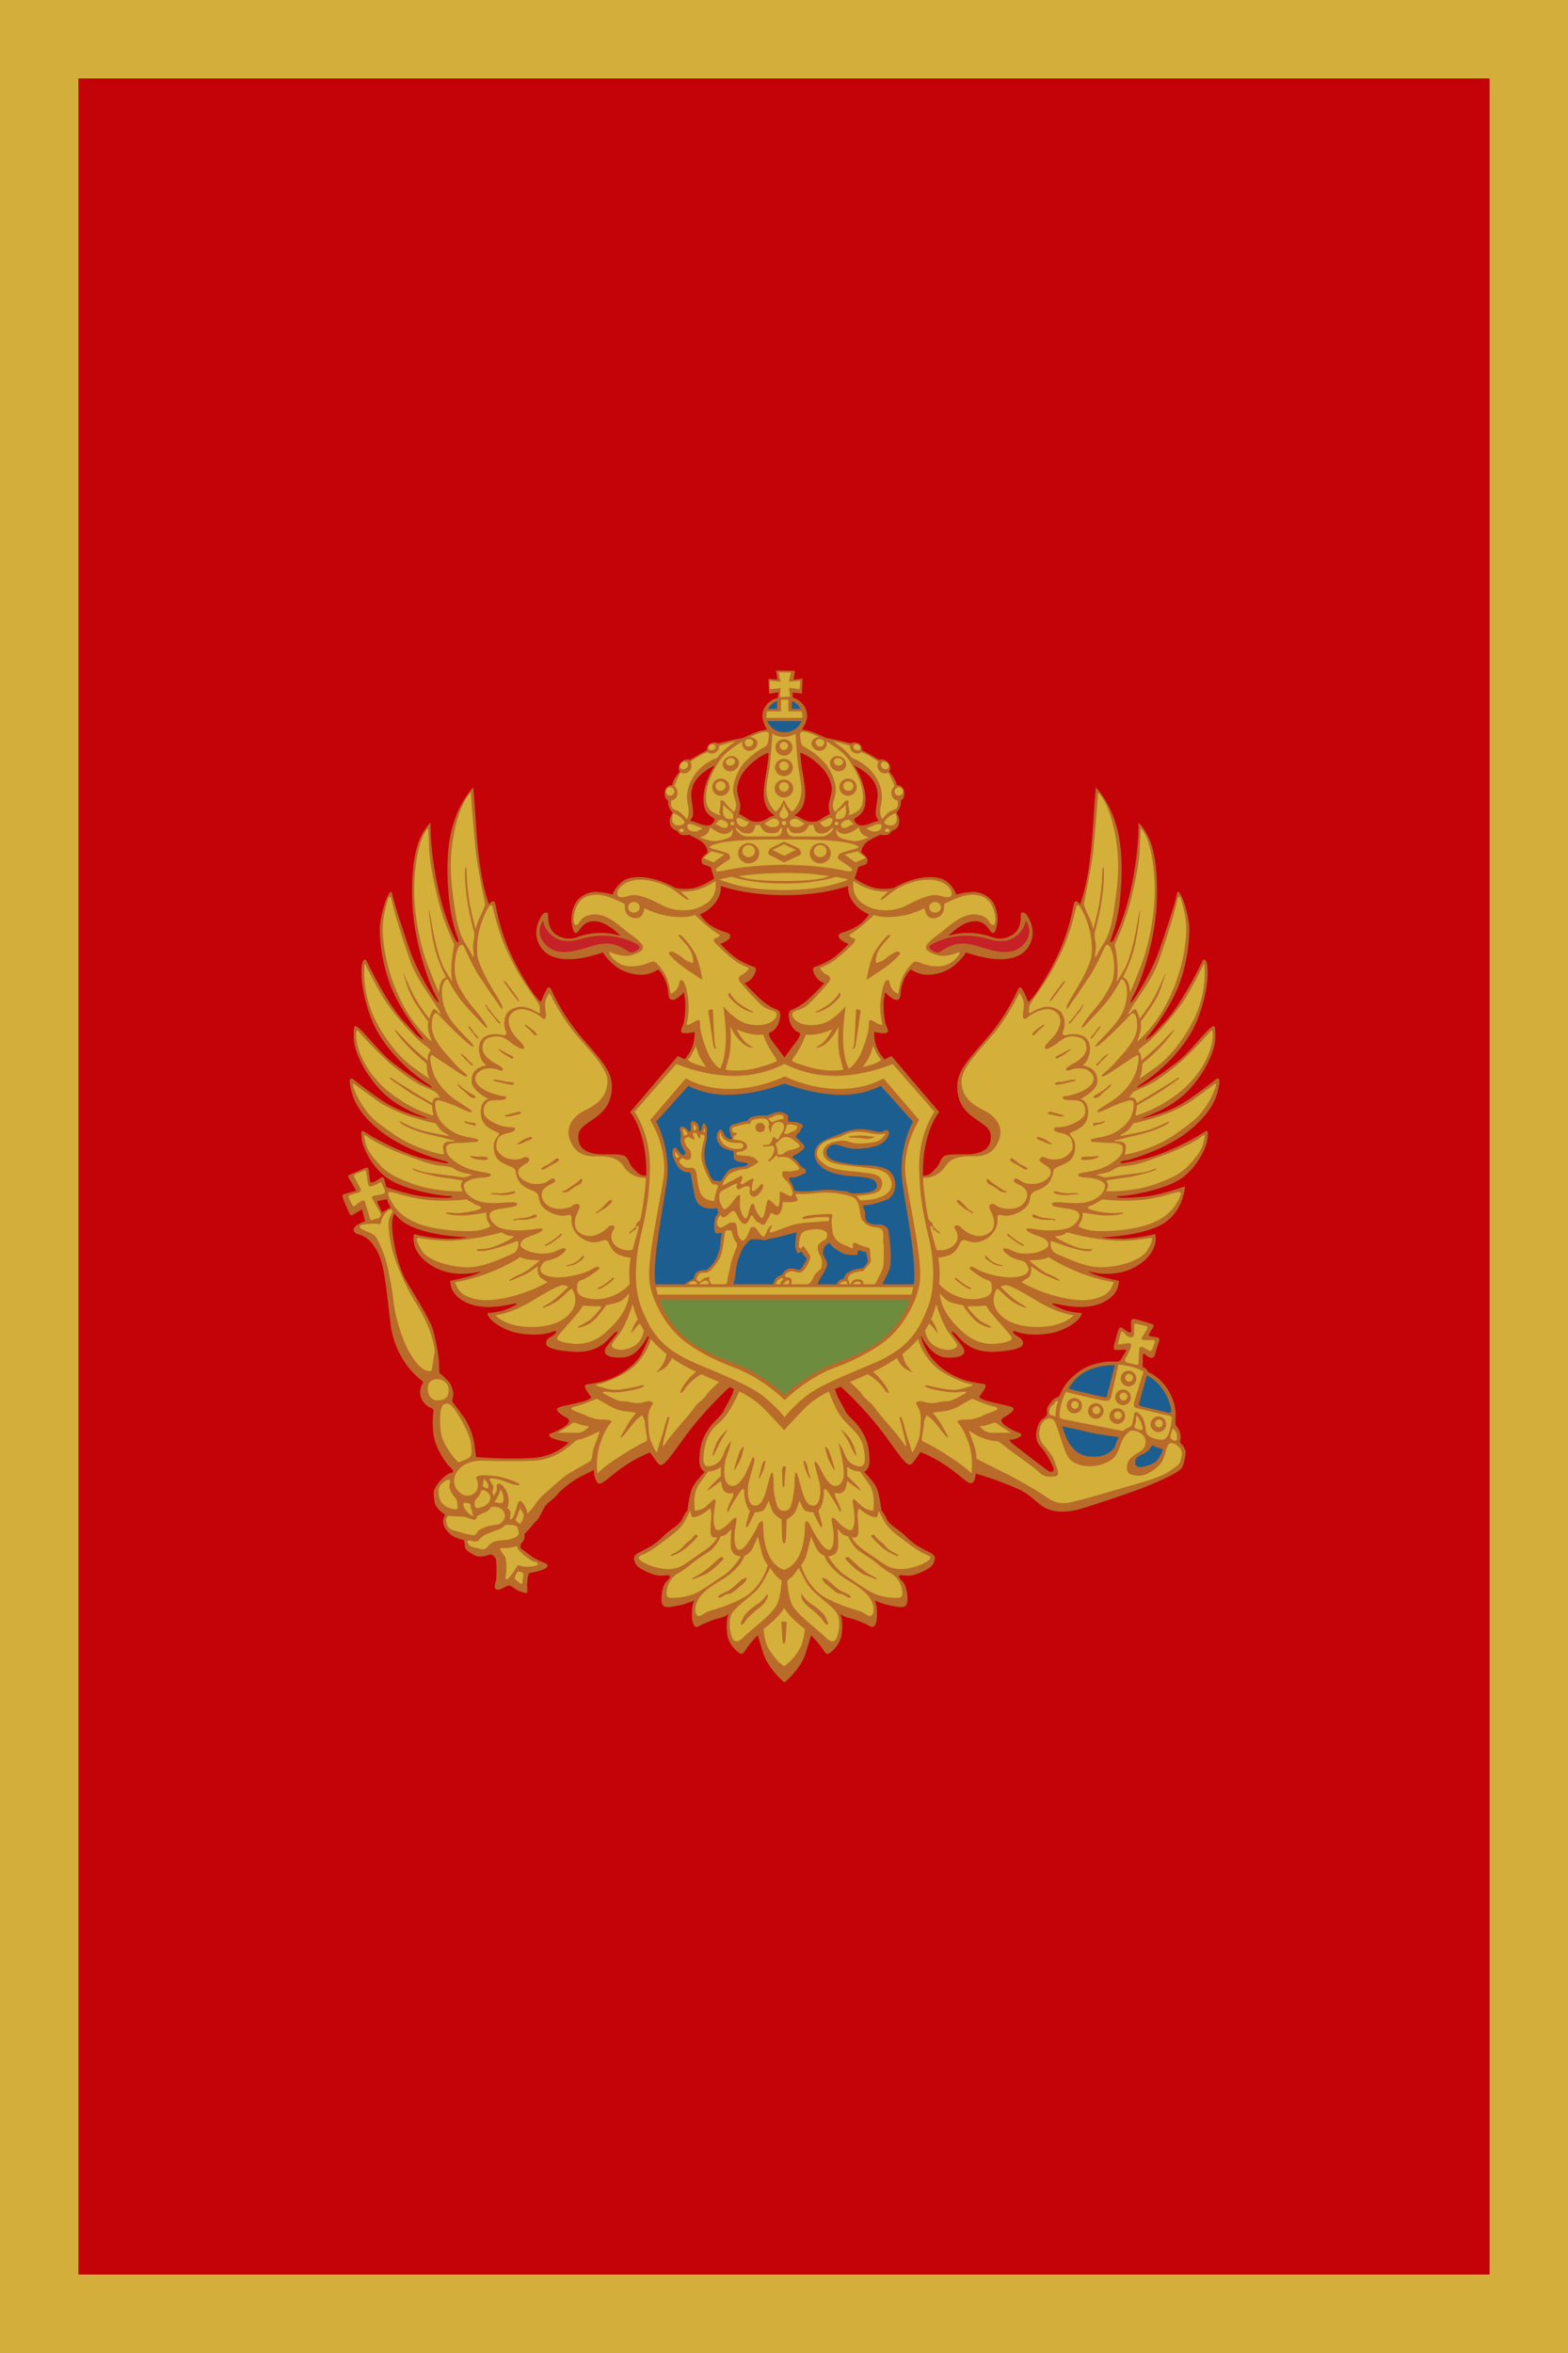 <?xml version="1.0" encoding="UTF-8" standalone="no"?>
<svg
   viewBox="0 0 500 750"
   version="1.1"
   id="svg177"
   sodipodi:docname="MNE_portrait.svg"
   inkscape:version="1.2.2 (b0a8486541, 2022-12-01)"
   width="500"
   height="750"
   xmlns:inkscape="http://www.inkscape.org/namespaces/inkscape"
   xmlns:sodipodi="http://sodipodi.sourceforge.net/DTD/sodipodi-0.dtd"
   xmlns:xlink="http://www.w3.org/1999/xlink"
   xmlns="http://www.w3.org/2000/svg"
   xmlns:svg="http://www.w3.org/2000/svg">
  <defs
     id="defs181" />
  <sodipodi:namedview
     id="namedview179"
     pagecolor="#ffffff"
     bordercolor="#000000"
     borderopacity="0.25"
     inkscape:showpageshadow="2"
     inkscape:pageopacity="0.0"
     inkscape:pagecheckerboard="0"
     inkscape:deskcolor="#d1d1d1"
     showgrid="false"
     inkscape:zoom="0.7375"
     inkscape:cx="322.0339"
     inkscape:cy="364.74576"
     inkscape:window-width="1340"
     inkscape:window-height="1041"
     inkscape:window-x="576"
     inkscape:window-y="0"
     inkscape:window-maximized="1"
     inkscape:current-layer="svg177" />
  <path
     fill="#d3ae3b"
     d="M 500,0 V 750 H 0 V 0 Z"
     id="path2"
     style="stroke-width:1.353" />
  <path
     fill="#c40308"
     d="M 475,25 V 725 H 25 V 25 Z"
     id="path4"
     style="stroke-width:1.341" />
  <path
     fill="#b96b29"
     d="m 358.985,369.953 c 2.922,-0.828 13.109,-3.797 20.281,-9.625 7.188,-5.812 8.578,-10.469 9.156,-13 0.578,-2.516 0.828,-4.5 -1.031,-3.062 -1.859,1.453 -7.422,5.828 -11.219,7.938 a 41.953,41.953 0 0 1 -9.359,3.672 c -2.062,0.578 -3.703,0.937 -1.719,0.156 1.969,-0.781 8.438,-3.047 13.438,-8.047 4.984,-5 8.922,-12.484 9,-17.078 0.094,-4.594 -0.234,-4.266 -1.719,-3.125 -1.469,1.156 -6.719,7.656 -9.688,10.109 a 93.766,93.766 0 0 1 -10.094,7.141 c -2.375,1.406 -5.734,2.953 -1.062,-0.25 4.688,-3.203 13.547,-10.75 17.156,-20.516 3.609,-9.766 2.953,-15.516 2.875,-16.5 -0.094,-0.984 -0.906,-2.969 -1.719,-1.141 -0.828,1.797 -6.75,13.625 -11.5,18.703 -4.766,5.094 -3.609,4.109 -4.688,4.922 -1.062,0.828 -2.859,2.297 -0.562,-0.578 2.297,-2.859 7.062,-9.516 9.531,-16.078 2.453,-6.562 3.109,-13.125 3.188,-16.906 0.078,-3.781 -1.562,-9.031 -2.297,-10.594 -0.734,-1.562 -1.484,-2.703 -1.719,-0.906 -0.25,1.812 -4.031,13.469 -6.094,19.125 a 73.656,73.656 0 0 1 -6.969,13.297 c -0.812,1.25 -2.953,3.781 -0.656,-0.484 2.297,-4.266 6.734,-16.828 7.312,-28.734 0.578,-11.891 -1.062,-18.453 -2.719,-21.75 -1.641,-3.281 -3.062,-4.438 -3.062,-4.438 0,0 0.281,8.125 -2.141,19.797 -2.422,11.672 -5.969,17.828 -5.969,17.828 0,0 -1.484,1.688 -0.469,-1.109 a 49.688,49.688 0 0 0 2.766,-13.062 c 0.688,-7.375 0.781,-15.781 -1.375,-22.906 -2.344,-7.781 -6.406,-11.75 -6.406,-11.75 -1.141,11.156 -0.922,25.531 -5,37.188 -0.781,-0.688 -1.781,-1.953 -2.188,0.625 a 65.766,65.766 0 0 1 -7.281,20.156 c -5.031,9.172 -7.078,10.375 -7.078,10.375 0,0 -0.938,-2.234 -1.594,-3.438 -0.641,-1.219 -1.016,-1.875 -1.859,-0.203 -0.844,1.688 -3.641,8.125 -9.797,15.219 -6.141,7.109 -9.594,10.562 -9.406,15.875 0.188,5.328 2.969,8.031 6.719,10.469 3.719,2.422 4.375,3.734 3.812,6.625 -0.562,2.891 -3.906,3.922 -6.797,4.016 -2.906,0.094 -6.531,-0.188 -7.844,0.562 -1.297,0.75 -1.406,2.609 -2.703,3.906 -1.297,1.312 -1.875,2.062 -3.078,2.25 l -1.047,0.141 c -0.266,-14.047 5.172,-20.312 5.172,-20.312 l -15.203,-17.844 -2.344,1.094 a 4.25,4.25 0 0 0 -0.453,-0.688 11.656,11.656 0 0 1 -2.688,-8.094 c 0.75,0.078 2.281,0.625 3.656,0.344 1.375,-0.266 0.344,-1.656 -0.078,-2.969 -0.406,-1.312 -0.828,-5.875 -0.547,-7.594 l 0.406,-2.422 c 0,0 2.219,2.422 3.594,2.422 1.375,0 1.25,-1.391 1.438,-2.906 0.312,-2.297 1.406,-5.188 3.172,-6.781 0,0 2.422,1.672 5.172,1.672 a 13.594,13.594 0 0 0 9.438,-3.594 c 2.969,-2.844 2.891,-3.531 2.891,-3.531 0,0 5.516,1.938 9.719,2.141 4.219,0.219 8.688,-0.469 10.828,-4.906 2.125,-4.422 -0.625,-8.5 -1.094,-9.188 -0.5,-0.688 -1.875,-1.25 -1.875,0 0,1.25 0.078,4.562 -2.484,6.219 -2.547,1.656 -4.531,1.594 -6.953,0.828 a 21.375,21.375 0 0 0 -13.641,-0.359 c 0.188,-0.172 3.328,-3.406 6.406,-4.344 3.172,-0.969 5.031,0.344 6.062,1.594 1.031,1.25 1.922,3.25 2.75,0.344 a 10.781,10.781 0 0 0 -1.031,-8.359 7.891,7.891 0 0 0 -7.438,-3.188 c -3.094,0.359 -4.203,0.828 -4.203,0.828 0,0 -1.578,-4.484 -5.578,-5.312 -4.875,-1.016 -10.25,0.812 -14.469,3.172 0,0 -3.312,0.781 -6.688,-0.203 a 21.812,21.812 0 0 1 -5.688,-2.828 l 1.141,-3.672 1.984,-0.672 c 1,-0.391 0.781,-0.719 0.922,-1.562 0.125,-0.844 -1.906,-2.312 -1.906,-2.312 0,0 -0.281,-2.516 3.031,-4.25 3.328,-1.734 2.969,-1.453 2.969,-1.453 0,0 1.953,0.375 2.75,-0.203 0.781,-0.578 0.781,-0.938 0.781,-0.938 0,0 1.469,-0.484 2.031,-1.375 0.531,-0.891 0.625,-2.172 0.234,-3.203 -0.391,-1.031 -0.891,-1.25 -0.344,-1.719 0.531,-0.5 1.031,-1.688 1.078,-2.516 l 0.047,-1.047 c 0,0 1.125,-0.391 1.094,-2.109 -0.062,-1.719 -1,-2.422 -1.547,-2.578 -0.531,-0.141 -0.875,-0.141 -0.875,-0.141 0,0 -0.094,-1.031 -0.984,-2.406 -0.891,-1.391 -1.469,-1.984 -1.469,-1.984 0,0 0.625,-0.484 0.297,-1.625 a 3.031,3.031 0 0 0 -1.922,-2.062 c -0.781,-0.25 -1.625,0 -1.625,0 0,0 -2.609,-1.578 -3.828,-2.219 l -1.531,-0.781 c 0,0 -0.047,-1.094 -0.484,-1.688 -0.438,-0.594 -1.484,-0.844 -2.031,-0.844 -0.547,0 -1.109,0.312 -1.109,0.312 0,0 -4.438,-1.141 -6.25,-1.438 -1.812,-0.312 -1.922,-0.453 -1.922,-0.453 0,0 -3.922,-1.875 -5.453,-2.156 -1.516,-0.312 -1.953,-0.453 -1.953,-0.453 0,0 1.578,-1.922 1.688,-4.141 a 6.172,6.172 0 0 0 -2.953,-5.25 c -0.891,-0.516 -1.359,-0.609 -1.656,-0.781 l -0.031,-1.531 2.969,0.297 0.234,-4.75 -2.875,0.359 0.438,-2.859 -6.031,-0.078 0.453,2.859 -2.906,-0.188 0.25,4.688 3.047,-0.406 -0.297,1.781 c 0,0 -1.109,0.188 -2.062,0.875 -1.562,0.938 -2.906,2.766 -2.812,5 0.109,2.203 1.438,4.172 1.438,4.172 0,0 -0.391,0.109 -1.922,0.391 -1.516,0.312 -5.453,2.188 -5.453,2.188 0,0 -0.094,0.141 -1.922,0.438 -1.812,0.297 -6.25,1.422 -6.25,1.422 0,0 -0.578,-0.297 -1.125,-0.297 -0.531,0 -1.562,0.25 -2,0.844 -0.453,0.594 -0.5,1.672 -0.5,1.672 l -1.516,0.781 c -1.25,0.656 -3.844,2.234 -3.844,2.234 0,0 -0.828,-0.25 -1.625,0 -0.781,0.25 -1.562,0.938 -1.906,2.062 -0.344,1.125 0.297,1.625 0.297,1.625 0,0 -0.594,0.594 -1.484,1.969 -0.875,1.391 -0.984,2.422 -0.984,2.422 0,0 -0.344,0 -0.875,0.156 -0.547,0.141 -1.484,0.828 -1.531,2.562 -0.047,1.719 1.094,2.109 1.094,2.109 l 0.047,1.031 c 0.047,0.844 0.531,2.031 1.078,2.516 0.531,0.5 0.047,0.688 -0.344,1.719 -0.391,1.047 -0.312,2.328 0.234,3.219 0.547,0.875 2.031,1.359 2.031,1.359 0,0 0,0.359 0.781,0.938 0.781,0.578 2.75,0.219 2.75,0.219 0,0 -0.359,-0.281 2.969,1.453 3.312,1.719 3.016,4.25 3.016,4.25 0,0 -2.031,1.469 -1.891,2.312 0.125,0.844 -0.094,1.172 0.922,1.562 1.016,0.375 1.969,0.672 1.969,0.672 l 1.141,3.672 c -1.25,0.844 -3.469,2.188 -5.672,2.828 -3.375,0.969 -6.688,0.203 -6.688,0.203 -4.219,-2.344 -9.594,-4.188 -14.469,-3.172 -4,0.828 -5.594,5.312 -5.594,5.312 0,0 -1.094,-0.469 -4.188,-0.828 a 7.906,7.906 0 0 0 -7.453,3.188 10.781,10.781 0 0 0 -1.031,8.359 c 0.828,2.906 1.719,0.891 2.75,-0.344 1.047,-1.25 2.906,-2.562 6.078,-1.594 3.078,0.938 6.219,4.156 6.406,4.344 a 21.375,21.375 0 0 0 -13.641,0.359 7.297,7.297 0 0 1 -6.969,-0.828 c -2.547,-1.656 -2.484,-4.984 -2.484,-6.219 0,-1.234 -1.375,-0.688 -1.859,0 -0.484,0.688 -3.234,4.766 -1.094,9.188 2.125,4.422 6.609,5.109 10.812,4.906 4.219,-0.203 9.719,-2.141 9.719,-2.141 0,0 -0.062,0.688 2.891,3.531 2.969,2.812 6.688,3.594 9.438,3.594 2.75,0 5.172,-1.672 5.172,-1.672 1.781,1.594 2.859,4.484 3.172,6.781 0.203,1.516 0.062,2.906 1.453,2.906 1.375,0 3.578,-2.422 3.578,-2.422 0,0 0.141,0.688 0.406,2.422 0.281,1.719 -0.125,6.281 -0.547,7.594 -0.406,1.312 -1.453,2.703 -0.062,2.969 1.375,0.281 2.891,-0.266 3.641,-0.344 0,3.312 -0.656,5.5 -2.688,8.094 l -0.422,0.625 c -0.75,-0.312 -1.5,-0.672 -2.25,-1.047 l -15.203,17.875 c 0,0 5.469,6.281 5.156,20.406 v -0.109 c -0.266,-0.016 -0.625,-0.062 -1.094,-0.141 -1.219,-0.188 -1.781,-0.938 -3.078,-2.234 -1.312,-1.312 -1.406,-3.172 -2.703,-3.922 -1.297,-0.75 -4.953,-0.469 -7.844,-0.562 -2.891,-0.094 -6.25,-1.125 -6.797,-4.016 -0.562,-2.891 0.094,-4.203 3.812,-6.625 3.75,-2.438 6.531,-5.141 6.719,-10.469 0.188,-5.312 -3.266,-8.766 -9.422,-15.875 -6.156,-7.094 -8.953,-13.531 -9.781,-15.219 -0.828,-1.688 -1.219,-1.016 -1.875,0.188 -0.641,1.219 -1.578,3.453 -1.578,3.453 0,0 -2.047,-1.203 -7.094,-10.359 a 65.625,65.625 0 0 1 -7.266,-20.172 c -0.406,-2.578 -1.406,-1.312 -2.188,-0.625 -4.094,-11.656 -3.859,-26.031 -5,-37.188 0,0 -4.062,3.969 -6.406,11.75 -2.156,7.141 -2.078,15.531 -1.391,22.906 0.656,7.031 2.078,11.172 2.766,13.062 1.031,2.797 -0.469,1.109 -0.469,1.109 0,0 -3.531,-6.156 -5.953,-17.828 -2.438,-11.672 -2.156,-19.797 -2.156,-19.797 0,0 -1.406,1.156 -3.062,4.438 -1.641,3.281 -3.281,9.844 -2.703,21.75 0.578,11.906 5,24.469 7.312,28.734 2.297,4.266 0.156,1.719 -0.672,0.484 a 73.906,73.906 0 0 1 -6.969,-13.281 c -2.047,-5.672 -5.828,-17.328 -6.078,-19.141 -0.25,-1.797 -0.984,-0.656 -1.719,0.906 -0.734,1.562 -2.375,6.812 -2.297,10.594 a 53.594,53.594 0 0 0 3.203,16.906 c 2.453,6.562 7.219,13.219 9.516,16.094 2.297,2.859 0.484,1.391 -0.578,0.562 -1.062,-0.828 0.078,0.156 -4.688,-4.922 -4.766,-5.078 -10.656,-16.906 -11.484,-18.703 -0.812,-1.812 -1.641,0.156 -1.719,1.141 -0.078,0.984 -0.734,6.719 2.875,16.5 3.609,9.766 12.469,17.312 17.156,20.516 4.688,3.203 1.312,1.641 -1.078,0.25 -2.375,-1.406 -7.141,-4.688 -10.094,-7.141 -2.953,-2.469 -8.203,-8.953 -9.688,-10.094 -1.469,-1.156 -1.797,-1.484 -1.719,3.125 0.078,4.609 4.031,12.062 9.016,17.062 5,5 11.453,7.266 13.438,8.047 1.984,0.781 0.328,0.422 -1.719,-0.156 a 41.875,41.875 0 0 1 -9.375,-3.672 c -3.781,-2.109 -9.344,-6.484 -11.203,-7.938 -1.859,-1.438 -1.609,0.547 -1.031,3.062 0.578,2.516 1.969,7.188 9.141,13 7.188,5.828 17.359,8.797 20.297,9.625 2.922,0.828 0.859,0.828 0.859,0.828 0,0 -1.156,-0.156 -7.094,-1.484 -5.938,-1.328 -14.922,-6.031 -17.344,-7.562 -2.438,-1.531 -2.812,-2.109 -2.484,1.109 0.328,3.219 3.75,10.125 9.234,13.344 5.484,3.219 15.375,4.875 17.938,5 2.547,0.125 1.891,0.484 0.734,0.578 -1.156,0.078 -4,0.078 -8.656,-0.469 -3.812,-0.438 -9.484,-2.281 -11.406,-2.938 -0.219,-0.828 -0.422,-1.625 -0.516,-2.109 -0.219,-1.234 -0.859,-1.047 -1.25,-0.781 -0.422,0.281 -0.656,0.5 -2,1.188 -1.375,0.688 -1.406,-0.141 -1.453,-0.547 -0.047,-0.406 -0.312,-2.188 -0.375,-3.094 -0.047,-0.906 -0.547,-0.953 -1.172,-0.688 l -4.812,2.062 c -1.125,0.5 -0.094,1.406 0.5,2.5 0.594,1.094 1.5,2.672 1.5,2.672 l -3.766,1.016 c -0.906,0.219 -0.625,0.859 -0.406,1.5 0.219,0.625 1.625,3.812 2,4.719 0.375,0.906 1.172,0.375 1.172,0.375 l 2.859,-1.688 1,3.812 c -0.047,0.062 -1.328,0.312 -2.766,1.328 -1.453,1.016 -1.094,2.312 0.641,2.812 1.734,0.516 3.75,1.391 6,5.438 2.234,4.062 2.812,11.375 4.188,22.891 1.375,11.5 8.734,17.375 9.75,18.094 1.016,0.719 0.422,1.312 0.422,1.312 0,0 -1,1.453 -0.578,3.688 a 5.547,5.547 0 0 0 3.391,3.906 c 1.016,0.375 0.734,1.391 0.734,1.391 0,0 -0.516,2.453 0,6.953 0.5,4.484 4.188,9.547 5.188,10.422 1.016,0.859 1.094,1.297 0.938,1.672 -0.141,0.359 -0.781,0.062 -2.016,1 a 12.734,12.734 0 0 0 -3.469,3.844 c -0.859,1.594 -0.578,2.531 -0.281,4.703 0.281,2.188 3.469,4.141 3.469,4.141 0,0 -0.578,0.141 -0.734,1.719 -0.141,1.609 1.016,3.422 2.469,4.578 1.438,1.156 4.188,1.719 4.188,1.719 l 0.359,2.344 c 0.141,0.938 1.938,1.875 3.094,2.516 1.156,0.656 3.391,0.297 4.344,-0.141 0.938,-0.438 1.578,0.078 2.156,1.016 0.578,0.938 0.359,4.562 0.359,6.016 0,1.438 -0.859,2.969 -0.359,3.688 0.5,0.719 1.875,0.219 3.25,-0.578 1.375,-0.797 1.734,-0.219 2.969,0.578 a 9.375,9.375 0 0 0 3.672,1.453 c 0.516,-0.078 0.297,-1.375 0.297,-2.469 0,-1.094 0.188,-3.547 0.703,-3.906 0.234,-0.156 2.344,-0.328 3.984,-1.016 0.766,-0.312 1.734,-0.656 1.812,-1.375 0.062,-0.719 -1.016,-0.719 -3.406,-1.953 -2.375,-1.234 -2.812,-1.953 -4.328,-2.969 -1.516,-1.016 -0.781,-1.375 -0.781,-1.812 0,-0.438 0.719,-0.938 1,-1.516 0.281,-0.578 0.156,-1.875 0.156,-1.875 0,0 1.219,-1.25 1.797,-1.891 0.578,-0.656 1.297,-1.672 2.094,-2.328 0.797,-0.656 2.031,-3.75 2.812,-4.781 0.781,-1 2.594,-2.094 3.688,-3.469 1.078,-1.375 3.969,-3.625 5.625,-4.703 1.656,-1.094 6.141,-3.188 6.141,-3.188 0,0 -0.078,2.672 1.094,3.984 1.141,1.297 2.656,-1.016 7.781,-4.641 5.125,-3.625 9.031,-4.922 9.031,-4.922 0,0 1.078,1.656 2.453,3.406 1.359,1.719 2.594,-0.078 8.875,-8.766 a 113.812,113.812 0 0 1 14.016,-15.469 l 1.406,0.625 c -0.141,0.344 -0.266,0.719 -0.391,1.125 -0.578,1.812 -1.516,2.969 -2.734,5.469 -1.234,2.531 -3.094,3.094 -5.25,6.484 -2.172,3.375 -2.453,5.688 -2.656,9.141 -0.234,3.438 1.719,4.172 1.719,4.172 0,0 -3.172,3.094 -4.109,5.391 -0.938,2.297 -1.438,6.984 -1.438,6.984 0,0 -0.5,0.203 -1.656,2.578 -1.156,2.391 -3.234,2.734 -6.25,5.766 -3.031,3.016 -6.406,4.312 -8,5.25 -1.562,0.938 -1.141,1.875 -0.719,3.094 0.438,1.219 2.594,2.438 5.109,3.375 2.531,0.938 3.391,0.578 5.109,0.5 1.719,-0.062 0.359,1.297 -0.359,2.031 -0.719,0.703 -1.656,3.219 -1.5,6.031 0.141,2.812 2.219,2.156 4.812,1.719 2.594,-0.422 5.625,-1.719 5.625,-1.719 l -0.297,0.781 c -0.281,0.797 -0.438,1.375 -0.438,3.609 0,2.234 0.359,3.312 1.016,3.891 0.641,0.562 1.938,-0.656 2.875,-0.938 0.938,-0.297 2.516,-1.219 4.828,-1.719 2.297,-0.516 3.156,-1.516 3.156,-1.516 0,0 -0.578,0.719 -0.719,2.297 -0.156,1.578 -0.078,3.953 0.297,5.312 0.344,1.375 1.359,3.031 2.938,4.469 1.594,1.438 1.953,0.781 3.094,-1 1.156,-1.797 3.531,-4.109 3.531,-4.109 0,0 0.141,0.578 1.719,5.688 1.594,5.109 6.766,9.359 6.766,9.359 0,0 5.188,-4.25 6.766,-9.375 1.578,-5.094 1.719,-5.672 1.719,-5.672 0,0 2.375,2.312 3.531,4.109 1.156,1.797 1.516,2.438 3.094,1 a 9.828,9.828 0 0 0 2.953,-4.453 c 0.359,-1.375 0.422,-3.75 0.281,-5.328 -0.141,-1.578 -0.719,-2.297 -0.719,-2.297 0,0 0.859,1 3.172,1.5 2.297,0.516 3.875,1.438 4.812,1.719 0.938,0.312 2.234,1.516 2.875,0.938 0.656,-0.562 1.016,-1.641 1.016,-3.875 0,-2.234 -0.156,-2.812 -0.438,-3.594 l -0.281,-0.797 c 0,0 3.016,1.297 5.625,1.719 2.609,0.422 4.656,1.094 4.812,-1.719 0.141,-2.812 -0.797,-5.312 -1.516,-6.047 -0.719,-0.719 -2.094,-2.078 -0.359,-2.016 1.719,0.078 2.594,0.438 5.109,-0.5 2.5,-0.938 4.688,-2.156 5.109,-3.375 0.422,-1.219 0.859,-2.156 -0.719,-3.094 -1.594,-0.938 -4.969,-2.234 -7.984,-5.25 -3.031,-3.031 -5.109,-3.375 -6.266,-5.766 -1.156,-2.375 -1.656,-2.578 -1.656,-2.578 0,0 -0.5,-4.688 -1.438,-6.984 -0.938,-2.297 -4.094,-5.391 -4.094,-5.391 0,0 1.938,-0.719 1.719,-4.172 -0.219,-3.453 -0.5,-5.766 -2.656,-9.141 -2.156,-3.391 -4.031,-3.953 -5.266,-6.484 -1.219,-2.5 -2.156,-3.656 -2.719,-5.469 a 32.969,32.969 0 0 0 -0.375,-1.094 l 1.859,-0.797 a 113.594,113.594 0 0 1 14.047,15.469 c 6.281,8.703 7.5,10.516 8.875,8.781 1.375,-1.734 2.453,-3.406 2.453,-3.406 0,0 3.906,1.297 9.031,4.922 5.125,3.625 6.641,5.938 7.797,4.641 0.609,-0.688 0.734,-1.828 0.812,-2.703 a 108.906,108.906 0 0 1 12.25,4.344 c 4.453,1.875 4.938,2.859 8.469,5.641 3.531,2.781 8.562,2.531 13.328,1.078 4.75,-1.453 17.438,-5.625 22.531,-7.844 5.078,-2.188 8.719,-4.125 9.25,-5.156 0.531,-1.016 1.125,-3.859 1.125,-4.875 0,-1.016 -1.125,-2.531 -1.5,-2.797 -0.375,-0.266 -0.203,-1.078 -0.109,-1.719 a 5.391,5.391 0 0 0 -1.016,-3.438 c -0.781,-0.859 -0.688,-1.172 -0.578,-3.641 0.219,-5.25 -3.516,-11.844 -8.812,-13.953 0,0 -0.141,-0.609 -0.562,-0.969 -0.438,-0.344 -1.141,-0.672 -1.141,-0.672 0,0 0.094,-3.016 0.062,-3.656 -0.031,-0.641 0.25,-0.578 0.625,-0.391 0.344,0.172 0.906,0.891 1.766,1.094 0.859,0.234 1.406,-0.391 1.578,-1.344 0.172,-0.969 0.891,-2.906 1.219,-3.875 0.312,-0.969 -0.078,-1.109 -0.469,-1.219 -0.391,-0.109 -1.672,-0.25 -2.281,-0.391 -0.625,-0.156 -0.625,-0.188 -0.469,-0.5 0.156,-0.328 0.359,-0.828 1.141,-2.047 0.781,-1.219 0.078,-1.25 -0.688,-1.5 -0.75,-0.266 -4.141,-1.297 -5.062,-1.438 -0.938,-0.156 -1.141,0.625 -1.141,1.031 0,0.406 0.031,2.125 0.062,2.766 0.031,0.641 -0.562,0.469 -0.938,0.281 a 13.203,13.203 0 0 1 -1.812,-1.188 c -0.641,-0.5 -1.094,-0.031 -1.359,0.688 -0.25,0.719 -1.031,3.656 -1.281,4.531 -0.25,0.844 -0.188,1.531 0.172,1.672 0.359,0.156 2.031,0 3.047,0 1,0 0.422,0.578 0.422,0.578 0,0 -1.078,1.75 -1.422,2.438 -0.359,0.672 -0.969,0.781 -1.797,0.781 h -2.188 c 0,0 -5.5,0.203 -9.531,3.203 -4.062,3 -5.188,5.5 -5.812,6.938 -0.625,1.453 -1.344,1.141 -1.969,1.656 -0.625,0.531 -2.375,2.391 -2.375,3.531 0,1.141 0.406,1.766 -1.359,2.906 -1.75,1.141 -3.203,6.094 -0.828,8.703 2.391,2.578 3.328,5.156 4.062,6.406 0.703,1.25 0,1.766 -0.625,1.766 -0.625,0 -1.938,-1.047 -3.016,-1.875 -1.094,-0.781 -6.562,-5.062 -8.906,-6.828 -2.344,-1.75 -0.625,-1.562 -0.625,-1.562 0,0 0.594,0.062 1.969,-0.516 1.375,-0.578 1.594,-1.297 0.219,-1.719 a 17.406,17.406 0 0 1 -4.766,-2.688 c -0.719,-0.734 -1.094,-1.531 0.297,-2.25 1.359,-0.719 4.391,-2.672 2.016,-3.328 -2.391,-0.656 -5.203,-1.156 -7.5,-1.812 -2.328,-0.656 -2.547,-1.297 -2.547,-1.297 l 1.531,-2.188 c 0,0 1.219,-1.719 -0.219,-1.953 -1.438,-0.234 -4.906,-0.641 -8.094,-2.031 -6.344,-2.734 -10.312,-7.406 -11.797,-13.094 l 0.109,-0.141 c 1.188,2.344 3.953,6.719 8.109,6.875 5.688,0.188 6.344,-1.594 5.031,-3.469 -1.312,-1.875 -2.797,-3.547 -3.172,-4.094 -0.375,-0.562 -0.469,-1.312 1.031,0.094 1.5,1.406 4.328,6.156 12.906,5.594 8.594,-0.562 8.531,-2.234 8.531,-2.703 0,-1.656 -1.734,-1.906 -2.766,-2.938 -0.547,-0.547 -0.875,-1.328 0.859,-0.672 1.734,0.656 5.984,1.453 11.75,0.203 2.281,-0.469 8.328,-3.125 8.906,-6.188 0,0 -3.828,-0.203 -6.516,-1.359 -2.672,-1.156 -4.281,-2.109 -1.438,-1.531 2.844,0.578 8.375,1.734 13.234,0.094 2.844,-0.969 6.516,-3.281 6.516,-7.484 0,0 -5.281,-1.109 -7.219,-1.812 -1.938,-0.703 -2.562,-1.25 -2.562,-1.25 0,0 7.547,2.406 14.391,-1.062 6.844,-3.469 7.141,-8.219 7.141,-9.328 0,-1.109 -0.156,-1.453 -0.156,-1.453 0,0 -6.25,1.531 -10.891,1.484 -4.672,-0.031 -6.094,-0.453 -6.094,-0.453 0,0 13.016,-0.359 19.562,-4.375 6.562,-4 6.938,-11.875 6.938,-11.875 0,0 -7.422,2.625 -12.078,3.172 -4.656,0.531 -7.5,0.531 -8.656,0.453 -1.156,-0.094 -1.812,-0.469 0.734,-0.578 2.562,-0.125 12.453,-1.781 17.938,-5 5.469,-3.219 8.906,-10.125 9.234,-13.328 0.328,-3.234 -0.047,-2.656 -2.469,-1.125 -2.438,1.531 -11.422,6.25 -17.359,7.562 -5.938,1.312 -7.094,1.484 -7.094,1.484 0,0 -2.281,-0.109 0.656,-0.938 z m -234.531,14.969 -2.625,1.5 c 0,0 -1.047,-2.141 -1.328,-2.766 -0.266,-0.641 -0.125,-0.922 0.234,-0.922 0.359,0 1.453,-0.312 2.312,-0.406 0.125,0 0.234,-0.031 0.328,-0.047 0.297,0.812 0.672,1.703 1.172,2.594 l -0.094,0.062 z m 79.969,46.828 c -1.594,2.969 -5.922,6.094 -9.094,7.469 -3.172,1.375 -6.641,1.797 -8.094,2.031 -1.438,0.203 -0.219,1.938 -0.219,1.938 l 1.516,2.188 c 0,0 -0.203,0.641 -2.516,1.297 -2.312,0.656 -5.125,1.156 -7.5,1.812 -2.391,0.641 0.625,2.609 2,3.328 1.375,0.719 1.016,1.516 0.297,2.25 -0.719,0.719 -3.391,2.234 -4.766,2.672 -1.375,0.438 -1.156,1.172 0.219,1.75 1.375,0.562 5.125,1.297 5.125,1.297 0,0 -0.078,0.156 -2.375,1.875 a 18.906,18.906 0 0 1 -9.031,3.047 c -2.672,0.156 -6.891,0.312 -12.25,0.078 -5.359,-0.25 -5.969,-0.375 -5.969,-0.375 0,0 -0.188,-1.781 -0.562,-4.438 -0.359,-2.641 -1.969,-6.406 -3.203,-8.125 -1.219,-1.719 -3.812,-5.156 -3.812,-5.156 0,0 0.062,-0.75 0.25,-1.609 0.188,-0.859 0.062,-1.781 -0.562,-3.406 -0.625,-1.641 -3.75,-4.016 -3.75,-4.016 0,0 -0.141,-1.75 -0.141,-3.375 0,-1.625 -1.125,-8.016 -2.125,-11.016 -1,-3 -5.875,-10.891 -8.125,-14.641 -2.266,-3.75 -3.594,-9.312 -4.281,-13.641 -0.672,-4.312 -0.406,-5.734 -0.172,-6.875 0.094,-0.484 0.312,-0.938 0.5,-1.344 a 13.438,13.438 0 0 0 3.625,3.25 c 6.562,4 19.594,4.375 19.594,4.375 0,0 -1.453,0.422 -6.094,0.469 -4.672,0.031 -10.891,-1.5 -10.891,-1.5 0,0 -0.172,0.328 -0.172,1.453 0,1.125 0.297,5.859 7.125,9.328 6.844,3.469 14.391,1.078 14.391,1.078 0,0 -0.625,0.531 -2.547,1.234 -1.938,0.703 -7.219,1.812 -7.219,1.812 0,4.219 3.672,6.516 6.516,7.469 4.859,1.656 10.391,0.5 13.234,-0.078 2.844,-0.578 1.25,0.375 -1.453,1.531 -2.656,1.156 -6.5,1.359 -6.5,1.359 0.578,3.062 6.625,5.703 8.906,6.188 5.766,1.25 10,0.469 11.75,-0.203 1.75,-0.672 1.406,0.125 0.859,0.656 -1.031,1.047 -2.781,1.297 -2.781,2.953 0,0.469 -0.047,2.141 8.531,2.703 8.578,0.562 11.422,-4.203 12.922,-5.609 1.484,-1.406 1.406,-0.656 1.016,-0.094 -0.359,0.562 -1.859,2.25 -3.156,4.109 -1.312,1.875 -0.656,3.641 5.031,3.453 4.188,-0.125 6.953,-4.578 8.125,-6.906 l 0.078,0.109 0.234,0.312 c -0.531,1.375 -1.453,3.625 -2.469,5.531 z m 69.188,-185.562 c -0.781,-1.469 -1.188,-2.172 -1.188,-2.172 0,0 3.234,1.516 5.156,3.688 1.922,2.188 1.875,3.328 2.172,4.391 0.281,1.078 0,3.031 -0.297,4.891 -0.281,1.844 -0.281,2.953 0.094,3.594 0.359,0.672 0.688,1 0.688,1 0,0 -1.438,0.359 -2.781,0.891 -1.344,0.547 -3.109,1.031 -4.094,0.219 -0.984,-0.828 -1.219,-1.406 -0.609,-1.938 0.625,-0.531 2.906,-1.188 3.188,-5.125 0.281,-3.938 -1.547,-7.969 -2.328,-9.437 z m -17.625,10.719 c 0.734,-1.875 1.047,-3.656 0.469,-7.5 -0.469,-3.219 -1.094,-5.969 -1.25,-9.438 0,0 2.391,0.516 5.812,3.656 3.438,3.125 4.219,6.359 4.219,7.922 0,1.562 -0.828,3.484 -0.953,5 -0.141,1.531 0.422,2.891 0.422,2.891 0,0 -1.25,0.516 -2.375,1.297 -1.141,0.781 -1.922,1.25 -3.656,1.172 -1.719,-0.078 -2.781,-0.859 -3.781,-1.391 -1,-0.531 -1.641,-0.609 -1.641,-0.609 0,0 1.984,-1.125 2.719,-3 z M 239.266,243.625 c 3.438,-3.125 5.812,-3.656 5.812,-3.656 -0.156,3.469 -0.781,6.219 -1.25,9.453 -0.562,3.828 -0.266,5.609 0.469,7.484 0.75,1.875 2.734,3 2.734,3 0,0 -0.641,0.094 -1.641,0.609 -1,0.516 -2.031,1.312 -3.781,1.406 -1.734,0.078 -2.516,-0.406 -3.641,-1.188 -1.141,-0.781 -2.391,-1.297 -2.391,-1.297 0,0 0.562,-1.359 0.422,-2.875 -0.125,-1.531 -0.938,-3.438 -0.938,-5 0,-1.578 0.781,-4.797 4.219,-7.938 z m -12.359,19.062 c -0.984,0.812 -2.734,0.312 -4.094,-0.203 -1.344,-0.547 -2.781,-0.906 -2.781,-0.906 0,0 0.328,-0.328 0.703,-0.984 0.359,-0.656 0.359,-1.766 0.078,-3.609 -0.281,-1.859 -0.578,-3.812 -0.281,-4.891 0.281,-1.062 0.234,-2.219 2.156,-4.375 1.922,-2.188 5.156,-3.703 5.156,-3.703 0,0 -0.406,0.703 -1.188,2.172 -0.781,1.484 -2.609,5.5 -2.328,9.438 0.281,3.938 2.578,4.594 3.188,5.125 0.625,0.531 0.359,1.109 -0.625,1.938 z m 45.688,32.922 c -3.375,1.875 -5.312,1.453 -5.156,2.844 0.125,1.375 3.156,2.422 3.156,2.422 0,0 -3.094,3.312 -5.516,4.844 -2.406,1.516 -5.234,2.484 -5.234,2.484 0,0 -0.969,0.125 -0.422,1.656 0.562,1.516 1.516,2.547 2.281,2.969 0.75,0.406 1.172,0.547 1.172,0.547 0,0 -4.203,4.5 -6.062,5.938 -1.875,1.469 -2.891,1.953 -4.406,2.562 -1.516,0.625 -0.766,3.125 -0.422,4.219 0.344,1.094 1.656,2.625 2.422,2.844 0.75,0.203 1.031,0.75 0.062,2.281 -0.719,1.125 -3.125,4.141 -4.281,5.812 l -0.062,0.031 c -1.141,-1.656 -3.578,-4.703 -4.297,-5.844 -0.969,-1.531 -0.688,-2.078 0.062,-2.281 0.75,-0.203 2.062,-1.734 2.406,-2.844 0.344,-1.094 1.109,-3.594 -0.406,-4.219 -1.516,-0.625 -2.547,-1.094 -4.406,-2.547 -1.875,-1.453 -6.062,-5.938 -6.062,-5.938 0,0 0.406,-0.156 1.172,-0.562 a 5.625,5.625 0 0 0 2.266,-2.969 c 0.547,-1.531 -0.406,-1.656 -0.406,-1.656 0,0 -2.828,-0.969 -5.25,-2.5 -2.406,-1.516 -5.5,-4.844 -5.5,-4.844 0,0 3.031,-1.031 3.172,-2.406 0.125,-1.391 -1.797,-0.969 -5.172,-2.844 -3.375,-1.875 -4.484,-4.219 -4.484,-4.219 0,0 3.922,-1.297 5.859,-5.25 0.688,-1.391 0.844,-2.656 0.781,-3.734 l 0.156,0.062 c 6.25,2.031 13.594,2.859 20.156,2.859 6.531,0 13.859,-0.828 20.109,-2.859 l 0.156,-0.062 c -0.078,1.078 0.094,2.344 0.781,3.75 1.922,3.938 5.844,5.25 5.844,5.25 0,0 -1.094,2.344 -4.469,4.219 z"
     id="path6"
     style="stroke-width:1.562" />
  <path
     fill="#d4af3a"
     d="m 293.094,371.672 c 0,-10.609 4.875,-17.312 4.875,-17.312 l -13.281,-15.203 c -12.625,4.891 -24.219,5.188 -34.516,-0.062 -10.312,5.25 -21.875,4.953 -34.531,0.062 l -13.281,15.203 c 0,0 4.891,6.719 4.891,17.312 0,10.609 -2.047,18.469 -3.25,23.594 -1.188,5.141 -2.219,14.703 0.516,21.562 2.734,6.828 5.641,12.812 17.438,17.766 11.797,4.953 17.969,7.531 22.062,10.938 4.109,3.438 6.156,6.172 6.156,6.172 0,0 2.047,-2.75 6.156,-6.156 4.109,-3.438 10.266,-5.984 22.062,-10.938 11.797,-4.969 14.688,-10.953 17.438,-17.797 2.734,-6.844 1.719,-16.406 0.516,-21.547 -1.188,-5.125 -3.234,-12.969 -3.234,-23.594 z"
     id="path8"
     style="stroke-width:1.562" />
  <path
     fill="#b96b29"
     d="m 288.922,376.047 c -1.656,-10.125 4.172,-19.047 4.172,-19.047 l -11.359,-13.281 c -8.75,4.922 -20.938,4.25 -31.516,-0.625 -10.594,4.875 -22.781,5.547 -31.531,0.625 l -11.359,13.281 c 0,0 5.844,8.906 4.172,19.047 -1.672,10.125 -5.25,26.156 -4.359,32.688 0.906,6.531 5.516,14.094 10.266,18.078 4.75,3.984 11.781,7.297 16.781,9.094 a 48.406,48.406 0 0 1 12.188,7.047 c 2.297,1.797 3.844,3.344 3.844,3.344 0,0 1.531,-1.547 3.844,-3.344 2.313,-1.797 7.188,-5.25 12.172,-7.031 5,-1.812 12.047,-5.156 16.797,-9.109 4.734,-3.984 9.344,-11.547 10.25,-18.078 0.891,-6.562 -2.703,-22.578 -4.375,-32.703 z"
     id="path10"
     style="stroke-width:1.562" />
  <path
     fill="#1d5e91"
     d="m 287.828,377.25 c -1.641,-10.938 3.281,-19.734 3.281,-19.734 l -10.25,-11.422 c -8.672,4.453 -19.203,3.297 -30.672,-0.688 -11.484,3.984 -22.016,5.141 -30.688,0.688 l -10.25,11.406 c 0,0 4.938,8.812 3.281,19.75 -1.656,10.938 -4.156,23.312 -3.672,30.578 0.031,0.5 0.094,1 0.156,1.516 h 9.344 c 0,0 0.547,-0.625 1.578,-1.078 1.047,-0.438 1.344,-0.734 1.344,-0.734 0,0 0.188,-1.891 1.328,-2.281 1.141,-0.406 1.641,-0.406 2.078,-0.406 0.438,0 0.781,-0.094 1.344,-0.641 0.547,-0.547 2.031,-1.875 2.656,-3.781 0.625,-1.906 1.047,-2.625 1.047,-3.859 0,-1.25 0.453,-3.234 0.453,-3.234 0,0 -0.25,-0.594 -1.188,-0.234 -0.938,0.344 -1.094,-0.609 -1.188,-1.547 -0.109,-0.938 -0.047,-2.875 0.484,-3.766 0.531,-0.891 0.75,-1.203 0.75,-1.203 l -0.391,-1.484 c 0,0 -5.938,1.188 -6.984,-3.422 -1.031,-4.609 -1.234,-6.844 -1.375,-7.344 -0.156,-0.5 -0.312,-0.75 -1.094,-0.688 -0.781,0.047 -2.484,-0.5 -3.672,-2.891 -1.188,-2.375 -1.281,-3.359 -0.938,-4.312 0.344,-0.938 1,-0.594 1.188,-0.297 0.203,0.312 1.781,2.578 2.422,1.938 0.656,-0.641 0.312,-0.641 -0.594,-2.438 -0.906,-1.797 -0.594,-2.375 -0.484,-3.281 0.094,-0.875 -0.312,-2.078 -0.312,-2.562 0,-0.5 0.562,-0.906 1.094,-0.656 0.547,0.25 1.047,0.656 1.297,0.938 0.25,0.312 0.344,0.75 0.844,0.469 0.5,-0.281 0.188,-1.953 0.188,-2.5 0,-0.531 0.641,-0.938 1.438,-0.484 0.781,0.438 1.188,1.281 1.188,1.875 0,0.609 0.047,1.141 0.344,1.141 0.297,0 0.641,-0.891 0.703,-1.484 0.047,-0.594 0.391,-1.484 0.938,-0.734 0.547,0.734 0.734,1.828 0.547,2.969 -0.203,1.141 0.188,0.547 -0.203,2.531 -0.391,1.984 -0.594,2.875 -0.547,4.375 0.047,1.484 0.094,2.328 0.844,4.156 0.734,1.844 1.328,3.969 2.719,4.016 l 1.781,0.062 c 0,0 1.531,-2.969 2.719,-3.672 1.188,-0.703 2.875,-0.797 4.062,-0.938 1.188,-0.156 1.672,-0.516 1.672,-0.812 0,-0.297 -0.391,-0.391 -1.828,-0.594 -1.422,-0.188 -2.609,-0.547 -2.656,-1.641 -0.062,-1.094 0.234,-2.031 -0.703,-2.078 -0.938,-0.047 -3.266,-0.797 -4.109,-2.344 -0.828,-1.531 -0.625,-1.875 -0.531,-2.719 0.094,-0.844 1.188,-2.531 1.875,-0.938 0.688,1.594 1.141,1.781 1.719,2.125 0.609,0.359 1.406,0.453 1,-0.641 -0.391,-1.094 -0.641,-1.781 -0.547,-2.578 0.109,-0.781 0.641,-1.141 1.297,-1.297 0.625,-0.156 2.562,-0.734 3.562,-0.938 0.984,-0.203 1.031,-0.297 1.031,-0.297 0,0 0.094,-0.688 1.391,-1.094 a 9.312,9.312 0 0 1 3.062,-0.438 c 0.938,0 1.625,0.156 2.875,-0.453 1.234,-0.594 2.219,-0.688 3.016,-0.641 0.781,0.047 1.375,0.344 1.969,0.734 0.594,0.406 0.406,0.938 0.406,1.5 0,0.547 0.094,0.844 0.938,0.844 0.844,0 1.578,0 2.375,0.297 0.781,0.297 1.875,0.734 1.188,1.578 -0.688,0.844 -0.734,1.797 -1.188,1.75 -0.438,-0.062 -0.391,0.438 -0.594,0.734 -0.203,0.312 -0.344,0.547 0.156,0.844 0.484,0.312 0.531,0.594 1.234,1.25 0.688,0.625 1.719,1.328 0.688,2.375 -1.031,1.047 -2.875,1.875 -2.875,1.875 0,0 -1.031,0.5 0.156,1.203 1.188,0.688 1.719,2.141 2.188,2.375 0.438,0.25 0.875,0.656 1.172,0.797 0.312,0.156 0.25,1.141 0.25,1.141 0,0 -0.641,0.453 -1.531,0.797 -0.891,0.344 -1.828,0.75 -2.672,0.75 -0.844,0 -1.281,0 -0.938,0.781 0.344,0.797 0.938,1.641 1.094,2.094 0.141,0.438 0.344,1.25 0.344,1.25 0,0 1.375,0.281 2.609,0.281 1.25,0 1.781,0.047 4.5,-0.25 2.734,-0.281 3.516,-0.391 6.141,-0.094 2.625,0.312 3.016,0.203 3.719,0.453 0.688,0.25 1.375,0.594 1.375,0.594 0,0 3.719,-0.047 5.75,-0.5 2.031,-0.438 2.516,-1.734 2.219,-2.422 -0.297,-0.703 -0.25,-1.75 -3.812,-2.234 -3.562,-0.5 -5,-0.312 -7.812,-0.859 -2.812,-0.531 -7.219,-1.984 -8.016,-5.5 -0.781,-3.516 2.078,-5 3.516,-5.703 1.438,-0.703 4.547,-1.781 5.984,-2.375 1.438,-0.609 4.062,-1.203 6.828,-0.797 2.766,0.391 4.359,1.141 5.438,0.484 1.094,-0.625 1.984,-0.156 1.781,0.844 -0.188,1 -1.281,3.031 -4.406,3.969 -3.109,0.938 -6.875,1.047 -8.906,0.5 -2.031,-0.547 -3.547,-1.344 -4.781,-0.891 -1.25,0.453 -2.625,1.984 -1.297,3.812 1.344,1.844 8.172,2.391 10,2.594 1.828,0.188 8.594,-0.312 10.531,3.062 1.938,3.391 0.391,7.156 -1.875,8 -2.281,0.844 -4.219,1.391 -5.938,1.641 l -1.719,0.234 c 0,0 0.781,1.797 0.781,2.547 0,0.734 -0.109,2.125 0.734,2.656 0.844,0.562 2.031,0.953 3.469,0.812 1.438,-0.156 3.172,0.844 3.266,2.125 0.094,1.297 0.5,3.078 0.641,5.656 0.156,2.578 0,4.719 0,4.719 0,0 -0.094,1 -0.438,1.938 -0.359,0.938 -2.141,4.594 -2.141,4.594 h 9.969 c 0.078,-0.516 0.125,-1.016 0.156,-1.516 0.406,-7.359 -2.109,-19.734 -3.75,-30.672 z"
     id="path12"
     style="stroke-width:1.562" />
  <path
     fill="#6d8c3e"
     d="m 210.203,414.203 a 28.547,28.547 0 0 0 12.109,14.922 c 8.516,5.125 12.188,4.453 20.219,9.688 8.031,5.219 7.547,6.094 7.656,6.094 0.109,0 -0.391,-0.891 7.641,-6.094 8.031,-5.234 11.719,-4.562 20.219,-9.688 a 28.516,28.516 0 0 0 12.109,-14.922 h -79.938 z"
     id="path14"
     style="stroke-width:1.562" />
  <path
     fill="#d4af3a"
     d="m 217.172,371.094 c 0.906,0.953 1.594,1.25 2.984,1.109 1.406,-0.156 1.719,0.875 1.969,1.969 0.25,1.109 0.25,3.719 1.25,6.125 1.016,2.406 4.375,2.547 4.375,2.547 a 15,15 0 0 1 1.016,-4 c 0.094,-0.219 0.531,-1.297 -0.672,-1.297 -1.203,0 -1.156,-0.484 -1.875,-1.641 a 22.562,22.562 0 0 1 -2.453,-6.203 c -0.328,-1.984 0.297,-4.906 0.625,-5.969 0.344,-1.062 0.391,-1.781 0,-1.969 -0.391,-0.203 -1.156,0 -1.156,0 0,0 0.297,0.906 -0.047,1.047 -0.344,0.156 -0.625,-0.469 -0.859,-1.156 -0.25,-0.672 -0.531,-0.578 -1.016,-0.531 -0.469,0.062 -0.469,0.484 -0.156,0.969 0.344,0.469 0.156,1.344 0.156,1.344 0,0 -1.062,-0.766 -1.484,-0.953 -0.438,-0.203 -1.453,0.188 -1.562,0.766 -0.078,0.578 0.406,2.062 1.312,2.844 0.922,0.766 0.922,2.344 0.625,3.078 -0.281,0.719 -1.641,0.625 -1.922,0.281 a 0.828,0.828 0 0 0 -1.25,0 c -0.391,0.438 -0.781,0.688 0.141,1.641 z m -0.531,-2.547 c 0,0 -0.531,-0.438 -0.719,-0.672 l -0.578,-0.781 c 0,0 -0.094,0.25 -0.094,0.828 0,0.578 0.625,1.203 0.625,1.203 z m 2.016,-6.688 c 0.437,-0.188 0.781,-0.297 0.437,-0.781 -0.344,-0.469 -0.625,-1 -0.969,-1.094 -0.344,-0.094 -0.625,-0.047 -0.625,-0.047 0,0 0.391,0.859 0.469,1.406 0.109,0.516 0.266,0.703 0.688,0.516 z m 2.516,-2.031 c -0.047,0.438 0.047,0.625 0.438,0.438 0.375,-0.203 0.531,-0.734 0.328,-1.109 -0.188,-0.391 -0.625,-0.672 -0.625,-0.672 l -0.281,-0.203 c -0.031,0 0.156,1.109 0.125,1.531 z m 3.594,0.578 c 0.047,-0.469 -0.156,-1.016 -0.156,-1.016 0,0 0,0.578 -0.234,0.922 -0.234,0.344 -0.188,0.234 0.047,0.531 0.234,0.297 0.281,0.047 0.328,-0.438 z m 5.656,24.469 c 0.703,1.641 2.5,-0.938 4.141,-3.016 1.625,-2.062 1.578,-0.469 1.359,1.203 a 7.969,7.969 0 0 0 1.094,4.656 c 0.656,1.141 1.203,0.484 1.469,-0.328 0.266,-0.812 0.484,-2.5 1.031,-3.328 0.547,-0.828 1.094,-0.109 1.141,0.594 0.047,0.703 0.938,2.297 1.75,3.219 0.812,0.938 1.203,-0.312 1.469,-1.469 0.266,-1.156 0.594,-2.891 0.812,-3.609 0.219,-0.703 0.984,-0.109 0.984,-0.109 l 1.641,1.578 c 1.094,1.047 1.188,-0.594 1.297,-1.406 0.109,-0.828 -0.156,-2.625 0.156,-2.906 0.344,-0.266 1.25,0.391 2.688,1.094 1.406,0.719 1.359,-0.656 1.188,-1.406 -0.156,-0.781 -0.969,-2.531 -2.125,-3.5 -1.141,-0.984 -1.297,-2.141 -0.922,-2.625 0.391,-0.5 1.75,-0.062 2.609,-0.156 0.875,-0.125 1.312,-0.234 1.969,-0.344 0.656,-0.109 0.656,-0.766 0.656,-0.766 0,0 -0.5,-0.812 -1.406,-1.641 -0.938,-0.812 -1.484,-1.469 -2.625,-1.75 -1.141,-0.266 -2.719,0 -2.719,0 l -0.156,-0.312 c -0.172,-0.328 -0.5,-0.328 -0.719,0 -0.219,0.312 -0.766,0.75 -1.203,1.141 -0.438,0.375 -0.703,0.594 -0.984,0.438 -0.266,-0.156 0.219,-0.547 0.219,-0.547 0,0 0.609,-0.438 1.156,-1.531 0.531,-1.094 0.703,-2.141 0.266,-2.625 -0.438,-0.5 -1.641,0 -2.281,0 -0.656,0 -1.047,0.109 -1.094,-0.219 -0.062,-0.328 0.656,-0.156 1.469,-0.281 0.812,-0.109 1.312,-1.094 1.578,-1.906 0.266,-0.812 0.484,-0.719 0.984,-0.219 0.484,0.484 0.938,0.375 1.031,0.047 0.109,-0.312 0.547,-1.141 1.094,-1.969 0.547,-0.812 0.875,-1.953 0.266,-2.719 -0.594,-0.781 -2.062,-0.656 -2.656,-0.156 -0.609,0.469 -0.984,0.969 -1.156,2.188 -0.156,1.188 -0.484,0.531 -0.484,0.156 0,-0.375 -0.5,-1 -0.281,-1.484 0.219,-0.484 0,-1.031 0,-1.031 0,0 -0.109,-1.047 -1.25,-1.25 -1.141,-0.203 -2.453,0.047 -3.594,0.312 -1.141,0.266 -0.938,1.25 -0.938,1.25 0,0 -0.859,0.062 -1.781,0.172 -0.938,0.109 -2.031,0.5 -2.891,0.719 -0.875,0.219 -1.203,0.312 -1.203,0.75 0,0.453 0.156,1.156 0.156,1.156 0,0 0.719,0 1.094,0.219 0.391,0.219 0.156,0.594 -0.266,0.766 -0.438,0.156 -0.609,0.219 -0.609,0.766 0,0.547 0.219,0.656 0.656,0.656 0.438,0 1.359,0 2.453,0.484 1.094,0.5 1.359,1.484 1.25,2.031 -0.109,0.547 -1.625,1.25 -2.391,1.25 -0.766,0 -0.984,0.156 -0.984,0.656 0,0.5 0.938,0.438 0.938,0.438 0,0 0.922,0.062 2.719,0.266 1.797,0.234 2.062,0.609 2.891,1.312 0.812,0.719 0.219,0.875 -0.156,1.094 -0.391,0.219 -1,0.719 -1.594,0.938 -0.594,0.219 -0.984,0.656 -1.531,0.766 -0.547,0.109 -1.906,0.047 -4.406,1.031 -2.5,0.984 -3.375,4.266 -3.375,4.266 0,0 0.312,-0.109 1.469,-0.703 1.141,-0.609 2.562,-1.25 3.859,-2.078 1.312,-0.828 1.312,0.375 0.656,1.531 -0.656,1.141 0.609,0.922 0.984,0.594 0.375,-0.328 0.875,-0.656 2.125,-1.312 1.25,-0.656 0.812,0.391 0.812,0.391 0,0 -0.375,0.766 -0.484,2.562 -0.109,1.812 1.797,0.109 2.656,-1.031 0.859,-1.141 1.266,0 0.625,1.312 -0.672,1.312 -1.922,2.344 -2.625,2.344 -0.719,0 -1.25,-0.766 -1.312,-1.203 -0.062,-0.438 0.219,-1.75 -0.219,-2.078 -0.438,-0.312 -1.688,0.062 -2.609,0.609 -0.938,0.547 -1.156,0.109 -1.359,-0.391 -0.219,-0.484 0.312,-0.656 0.109,-0.984 -0.219,-0.312 -0.719,0 -1.094,0.156 -0.391,0.172 -1.25,0.672 -2.938,1.547 -1.703,0.859 -1.594,1.359 -1.594,2.609 0,1.25 0.312,1.562 1.016,3.188 z"
     id="path16"
     style="stroke-width:1.562" />
  <path
     fill="#d4af3a"
     d="m 246.766,357.515 c 0.359,-0.219 1,-0.469 1,-0.469 0,0 0.797,-0.203 1.547,-0.312 0.734,-0.094 0.609,-0.516 0.438,-0.859 -0.156,-0.359 -0.438,-0.484 -1.406,-0.484 -0.969,0 -1.578,0.484 -2.125,0.703 -0.547,0.234 -1.188,0.391 -1.188,0.391 l 0.469,0.672 c 0.359,0.547 0.906,0.625 1.25,0.375 z m 3.938,3.906 c 0.391,0 0.812,-0.219 0.812,-0.219 0,0 0.703,-0.359 1.344,-0.594 0.641,-0.219 0.906,-0.312 1.281,-1.094 0.391,-0.766 -0.422,-0.766 -1.547,-1.047 -1.125,-0.312 -1.672,0.094 -1.797,0.5 -0.125,0.422 -0.094,0.906 -0.547,1.719 -0.453,0.781 0.062,0.734 0.469,0.734 z m -0.359,0.984 c -1.094,0 -2.312,1.641 -2.766,1.938 -0.453,0.297 -0.188,0.578 -0.188,0.578 0,0 0.312,0.672 0.438,1.312 0.141,0.641 0.156,1.734 0.156,1.734 0,0 0.172,0.062 0.812,0.062 0.641,0 1.031,-0.312 1.641,-0.781 0.609,-0.469 1.094,-0.594 1.969,-0.766 0.859,-0.156 1.281,-0.312 2.25,-0.828 0.969,-0.516 -0.516,-1.406 -1.547,-2.25 a 3.844,3.844 0 0 0 -2.766,-0.969 z m -14.547,3.781 c 0.859,-0.094 1.25,-0.531 1.25,-1.016 0,-0.484 -0.438,-1 -1.547,-0.906 -2.703,0.234 -5.328,-0.734 -5.812,-3.422 0,0 -0.922,1.688 0.781,3.562 1.688,1.875 4.469,1.875 5.344,1.781 z m -9.234,42.688 c 0.141,0.234 0.312,0.391 0.469,0.469 h 4.156 c 0.719,-0.188 0.719,-0.844 0.75,-1.297 0.047,-0.531 0.469,-2.047 1.031,-4.812 0.578,-2.766 1.562,-4.734 1.969,-5.844 0.406,-1.109 -0.406,-1.484 -0.703,-2.188 -0.281,-0.688 -0.734,-1.922 -0.859,-2.547 -0.125,-0.625 -1.094,-0.531 -1.641,-0.5 -0.547,0.031 -0.625,0.906 -0.703,1.734 -0.078,0.828 -0.453,3.25 -0.859,5.344 -0.406,2.109 -2.781,4.906 -3.438,5.531 -0.672,0.625 -1.203,0.859 -1.656,0.859 -0.453,0 -1.422,0 -1.922,0.281 -0.484,0.297 -0.984,1.078 -1.031,1.688 -0.031,0.625 0.938,0.953 0.938,0.953 0,0 0.781,-0.453 1.094,-0.828 0.266,-0.359 0.938,-0.453 1.578,-0.562 0.656,-0.125 0.75,0.109 0.5,0.438 -0.25,0.312 -0.172,0.391 0.328,1.266 z m -6.359,-0.219 c -0.312,0.109 -0.547,0.422 -0.688,0.688 h 2.719 a 1.453,1.453 0 0 0 -0.266,-0.688 c -0.328,-0.406 -1.203,-0.203 -1.766,0 z"
     id="path18"
     style="stroke-width:1.562" />
  <path
     fill="#d4af3a"
     d="m 223.891,408.578 c -0.328,0.188 -0.734,0.469 -0.938,0.766 h 2.922 c 0.109,-0.281 0.141,-0.625 -0.219,-0.938 -0.656,-0.531 -1.312,-0.078 -1.766,0.156 z m 25.344,-1.203 c -0.312,0 -0.609,0.281 -1.062,0.609 -0.469,0.312 -0.594,0.812 -0.672,1.203 l 0.016,0.156 h 1.25 a 0.219,0.219 0 0 0 0.078,-0.156 c 0,-0.359 0.156,-0.688 0.672,-1.141 0.547,-0.469 0.047,-0.672 -0.266,-0.672 z m 2.438,1.344 c 0,-0.391 -0.156,-0.734 -0.422,-0.703 -0.266,0.031 -0.75,0.531 -1.125,0.812 -0.219,0.156 -0.375,0.359 -0.5,0.516 h 1.828 c 0.109,-0.219 0.219,-0.453 0.219,-0.625 z"
     id="path20"
     style="stroke-width:1.562" />
  <path
     fill="#d4af3a"
     d="m 262.953,395.234 c 0.875,-0.625 0.734,-0.812 0.781,-1.484 0.031,-0.672 0.031,-0.891 -0.312,-1.125 -0.359,-0.25 -1.672,-0.828 -2.906,-0.828 -1.234,0 -3.562,0.297 -4.438,0.891 -0.891,0.609 -1.312,2.766 -1.312,3.891 0,1.125 0.172,1.312 0.5,1.312 0.328,0 0.844,-0.812 0.844,-0.812 0,0 1.156,1.516 1.875,2.578 0.703,1.062 0.375,1.484 0.062,2.297 -0.312,0.812 -1.484,2.969 -2.391,3.438 -0.938,0.469 -1.625,0.031 -2.719,-0.156 -1.094,-0.156 -1.703,0.156 -2.344,0.781 -0.641,0.625 -0.016,1.141 0.359,1.141 0.391,0 0.938,-0.031 1.344,0.5 0.297,0.359 0.094,1.203 -0.047,1.688 h 5.406 c 0.922,-0.406 1.562,-1.672 1.797,-2.375 0.281,-0.781 1.453,-1.797 2.031,-2.328 0.547,-0.531 0.625,-0.875 0.625,-2.047 0,-1.172 -0.312,-1.844 -0.75,-2.656 a 4.844,4.844 0 0 1 -0.594,-2.656 c 0.094,-0.719 1.25,-1.453 2.141,-2.094 z"
     id="path22"
     style="stroke-width:1.562" />
  <path
     fill="#d4af3a"
     d="m 254.063,381.75 c 0.547,0.875 0.266,1.047 -0.5,1.219 -0.781,0.156 -1.625,0.297 -2.828,0.203 -1.219,-0.109 -1.188,0.062 -1.219,0.672 a 5.312,5.312 0 0 1 -0.844,2.812 c -0.703,0.953 -1.578,0.594 -2.125,0.219 -0.547,-0.375 -0.844,-0.281 -1.047,0.406 -0.203,0.688 -0.562,1.141 -1.141,2.156 -0.578,1 -0.938,1.047 -1.344,0.938 -0.406,-0.109 -0.781,-0.703 -1.188,-0.734 -0.406,-0.031 -1.047,-0.844 -1.641,-1.828 -0.625,-0.969 -0.922,0.109 -1.312,0.938 -0.406,0.844 -0.812,1.453 -1.594,1.359 -0.781,-0.109 -1.641,-1.562 -2.078,-2.438 -0.438,-0.875 -0.719,-1.719 -1.391,-1.672 -0.672,0.031 -1.781,1.438 -2.531,1.812 -0.734,0.375 -0.938,0.234 -1.266,-0.234 -0.344,-0.469 -0.781,0.156 -1.219,1.281 -0.438,1.109 0.031,2.047 0.625,2.344 0.625,0.312 1.828,-0.562 2.656,-1.094 0.781,-0.547 1.172,-0.406 2.016,-0.406 0.828,0 0.781,1.375 1.141,3.406 0.375,2.016 1.547,2.281 1.547,2.281 0,0 0.406,0.344 1.312,-1.203 0.906,-1.562 1.016,-3.078 1.875,-3.078 0.891,0 0.953,0.203 1.828,1.422 0.875,1.219 1.625,2.125 2.125,1.219 0.5,-0.922 0.938,-2.266 1.516,-2.734 0.578,-0.469 1.109,-0.609 0.516,0.266 -0.625,0.875 -0.891,1.828 0.359,1.453 1.25,-0.375 6,-2.297 7.922,-2.656 0,0 2.25,-0.375 4.844,-0.516 2.594,-0.125 3.234,-0.312 4.25,-0.312 1.016,0 1.047,-0.094 1.109,-0.766 0.078,-0.672 -0.469,-0.531 -2.344,-0.531 -1.891,0 -3.219,0.234 -4.531,0.438 -1.312,0.203 -1.906,0.156 -1.688,-0.156 0.25,-0.359 0.625,-0.594 2.125,-0.828 a 62.031,62.031 0 0 1 6.25,-0.438 c 1.609,-0.031 1.094,0.469 0.969,1.562 -0.141,1.062 0.125,2.656 0.234,3.672 0.094,1 0.125,1.312 1.016,2.719 0.891,1.406 3.906,2.297 4.781,2.766 0.875,0.469 0.734,0 0.703,-0.844 -0.031,-0.844 0.672,-0.812 1.453,-0.375 0.781,0.453 2.047,0.812 2.969,1.047 0.906,0.234 1.031,0.406 1.031,0.875 0,0.469 0.109,1.516 0.203,2.5 0.109,0.984 0.078,1.281 -0.328,1.875 -0.406,0.594 -2.125,2.375 -2.125,2.375 0,0 -0.781,0 -2.422,0.406 -1.656,0.406 -2.172,1.172 -2.344,1.844 -0.172,0.672 0.312,0.875 0.391,1.156 0.031,0.156 0,0.5 0,0.797 h 0.375 c 0.141,-0.234 0.344,-0.547 0.594,-0.875 0.578,-0.734 2.031,-0.906 2.969,-0.469 0.625,0.281 0.625,0.938 0.562,1.344 h 3.766 a 135.625,135.625 0 0 0 2.031,-4.047 c 0.406,-0.906 0.641,-1.469 0.672,-2.719 0.031,-1.25 0.172,-6.062 -0.062,-6.344 -0.234,-0.266 0.062,-1.078 0,-2.422 -0.062,-1.344 0,-2.344 -2.5,-2.594 -2.5,-0.234 -3.266,-1.281 -4.109,-2.125 -0.844,-0.844 -0.625,-2.797 -1.312,-5.156 -0.672,-2.344 -2.312,-2.719 -5.25,-3.297 -2.938,-0.578 -5.094,-0.625 -7.281,-0.438 -2.188,0.188 -4.906,0.5 -6.438,0.375 -1.484,-0.188 -1.25,0.25 -0.703,1.125 z"
     id="path24"
     style="stroke-width:1.562" />
  <path
     fill="#d4af3a"
     d="m 268.219,408.812 c -0.25,0.156 -0.422,0.359 -0.547,0.531 h 2.547 c 0.016,-0.219 -0.016,-0.469 -0.25,-0.734 -0.375,-0.469 -1.125,-0.203 -1.75,0.203 z m 4.562,-0.172 c -0.422,0.203 -0.688,0.469 -0.844,0.703 h 2.578 v -0.297 c -0.094,-0.406 -0.875,-0.844 -1.719,-0.406 z m -63.625,1.609 c 0.156,0.797 0.328,1.609 0.562,2.422 h 80.922 c 0.219,-0.812 0.422,-1.625 0.562,-2.422 z m 54.531,-38.656 c 2.562,1.703 10.672,1.797 14.484,2.562 3.812,0.75 3.547,3.672 2.375,5.188 -1.172,1.531 -6.531,1.719 -7.5,1.844 0.531,0.359 1.312,1.484 1.312,1.484 l 2.188,-0.188 c 1.625,-0.125 4.453,-0.531 6.375,-2.156 1.938,-1.609 1.797,-4.219 0.094,-5.953 -1.719,-1.75 -4.531,-1.922 -7.406,-2.25 -2.859,-0.312 -5.109,-0.531 -8.328,-1.062 -3.234,-0.547 -4.797,-1.844 -4.797,-3.734 0,-1.875 1.75,-2.859 3,-3.219 1.25,-0.359 3.281,-0.891 5.062,-0.234 1.797,0.672 3.906,0.781 7.453,0.312 3.531,-0.438 4.344,-2.906 4.344,-2.906 0,0 -0.453,0.219 -2.25,0.266 -1.781,0.047 -3.094,-0.766 -6.359,-0.812 -3.281,-0.031 -4.438,1.125 -5.969,1.672 -1.516,0.531 -5.594,0.938 -6.812,3.594 -1.203,2.656 0.188,3.906 2.75,5.594 z"
     id="path26"
     style="stroke-width:1.562" />
  <ellipse
     rx="1.531"
     ry="1.5"
     cy="359.39"
     cx="242.422"
     fill="#b96b29"
     id="ellipse28"
     style="stroke-width:1.562" />
  <path
     fill="#b96b29"
     d="m 275.203,361.953 c -2.031,-0.172 -4.672,0.359 -4.672,0.359 0,0 0.5,0.406 1.172,0.359 0.672,-0.047 1.875,-0.094 3.859,0.266 1.969,0.359 3.406,-0.578 3.406,-0.578 0,0 -1.75,-0.219 -3.766,-0.406 z"
     id="path30"
     style="stroke-width:1.562" />
  <path
     fill="#1d5e91"
     d="m 256.016,399.609 c -0.5,-0.781 -0.625,-0.703 -1.203,-0.219 -0.563,0.5 -1.125,-1.203 -1.203,-2.25 -0.062,-1.062 0.422,-4.312 0.422,-4.312 0,0 -2.75,0.562 -4.234,1.062 -1.484,0.484 -2.906,0.625 -4.109,0.922 -1.203,0.297 -1.828,0.562 -2.469,0.422 -0.625,-0.156 -1.984,-0.219 -3.031,-0.219 -1.047,0 -1,0.219 -2.062,1.266 -1.047,1.062 -1.328,1.625 -2.188,3.609 a 21.016,21.016 0 0 0 -1.406,6.219 c -0.188,1.562 -0.5,2.656 -0.688,3.219 h 12.672 l 0.516,-1.297 c 0.344,-0.719 1.031,-1.188 1.531,-1.406 0.5,-0.219 0.938,-0.25 1.156,-0.812 0.234,-0.563 0.875,-1.031 1.531,-1.328 0.656,-0.297 1.828,-0.125 2.891,0.156 1.062,0.312 1.422,-0.422 1.719,-0.812 0.312,-0.406 0.438,-0.969 1,-1.703 0.562,-0.719 0.156,-1.391 0.156,-1.391 0,0 -0.531,-0.344 -1.031,-1.125 z m 20.328,0.344 c -0.156,-0.734 -0.094,-0.828 -0.531,-0.938 -0.437,-0.094 -1.156,-0.219 -1.797,-0.484 -0.625,-0.266 -0.562,1.422 -0.562,1.422 0,0 -1.484,0.156 -3.188,-0.031 -1.688,-0.203 -3.672,-1.719 -4.375,-2.234 -0.688,-0.484 -1.453,-1.625 -1.453,-1.625 0,0 -0.531,0.5 -1.062,0.797 -0.531,0.297 -0.844,1.375 -0.938,2.438 -0.094,1.062 1.234,2.344 1.328,3.406 0.094,1.062 -1.156,3.188 -1.797,4.062 -0.422,0.578 -0.984,1.844 -1.297,2.578 h 6.125 a 3.125,3.125 0 0 1 0.656,-1.031 c 0.625,-0.625 1.688,-0.75 1.688,-0.75 0,0 0,-0.266 0.234,-0.828 0.234,-0.578 0.859,-1.25 2.391,-1.828 1.531,-0.609 3.344,-0.703 3.344,-0.703 0,0 0.734,-0.594 1.266,-1.422 0.531,-0.828 0.156,-2.078 -0.031,-2.813 z"
     id="path32"
     style="stroke-width:1.562" />
  <g
     id="g68"
     transform="matrix(1.562,0,0,1.562,-249.828,124.015)">
    <path
       fill="#d4af3a"
       d="m 304.15,219.77 c 0.73,0.24 2.1,-0.3 2.77,-1.12 0.68,-0.82 0.93,-2.1 1.41,-2.82 l 0.84,-1.27 c 0,0 -0.1,1.2 -0.75,2.81 a 10.31,10.31 0 0 0 -0.57,4.54 c 0.29,1.8 1.45,2.1 2.14,1.85 0.51,-0.19 1.3,-0.98 2.01,-2.18 0.23,-0.38 0.4,-0.9 0.61,-1.32 0.46,-0.88 0.88,-2.31 1.08,-2.27 0.45,0.09 0.16,1.1 0,1.78 -0.35,1.36 -1.03,3.36 -1.08,4.57 -0.05,1.21 0.1,3.4 1.32,3.5 1.21,0.1 1.84,-0.97 2.52,-3.45 0.69,-2.48 0.83,-3.26 1.12,-3.26 0.3,0 0.3,1.7 0.3,2.43 0,0.25 0,0.94 0.1,1.64 0.2,1.33 0.58,2.92 0.97,3.28 0.58,0.53 1.07,0.43 1.07,0.43 0,0 0.48,0.1 1.07,-0.43 0.58,-0.54 1.06,-4.19 1.06,-4.92 0,-0.73 0,-2.43 0.3,-2.43 0.29,0 0.43,0.78 1.11,3.26 0.69,2.48 1.32,3.55 2.53,3.45 1.22,-0.1 1.37,-2.28 1.32,-3.5 -0.05,-1.22 -0.73,-3.21 -1.07,-4.57 -0.34,-1.36 0.14,-1.27 1.07,0.49 0.29,0.54 0.59,1.21 0.88,1.68 0.65,1.03 1.28,1.65 1.74,1.82 0.68,0.24 1.85,-0.05 2.14,-1.85 0.3,-1.8 -1.07,-6.96 -1.07,-6.96 l 0.59,0.88 c 0.48,0.73 0.73,2 1.4,2.82 0.69,0.83 2.05,1.36 2.78,1.12 0.73,-0.24 0.83,-1.6 0.3,-4.04 -0.54,-2.43 -2.73,-3.8 -4.29,-5.74 -1.43,-1.79 -2.53,-4.93 -2.7,-5.43 a 17.96,17.96 0 0 0 -5.23,3.7 c -3.22,3.35 -3.92,4.2 -3.92,4.2 0,0 -0.7,-0.85 -3.91,-4.2 a 18.03,18.03 0 0 0 -5.27,-3.71 c -0.18,0.41 -1.52,3.42 -2.96,5.23 -0.72,0.9 -1.71,1.57 -2.42,2.44 -0.82,1 -1.31,2.2 -1.6,3.5 -0.52,2.43 -0.42,3.79 0.3,4.04 z"
       id="path34" />
    <path
       fill="#d4af3a"
       d="m 304.06,228.01 c 0.94,-0.83 1.43,-1.29 1.43,-1.29 0,0 0.68,-0.57 0.51,0.52 -0.17,1.08 -0.54,3.31 -0.31,4.28 0.23,0.97 0.34,1.8 1.54,1.08 1.2,-0.71 1.48,-1.14 2.05,-1.74 0.57,-0.6 1.17,-0.85 1.03,0.09 -0.14,0.94 -0.57,2.37 -0.37,4.28 0.2,1.91 1.14,2.2 2.37,0.57 a 21.5,21.5 0 0 0 2.34,-3.91 c 0.37,-0.8 1.11,-1.48 1.11,0 0,3.2 0.73,7.83 4.25,9.07 3.52,-1.24 4.25,-5.88 4.25,-9.07 0,-1.48 0.74,-0.8 1.11,0 0.38,0.8 1.12,2.28 2.34,3.9 1.23,1.63 2.17,1.35 2.37,-0.56 0.2,-1.91 -0.23,-3.34 -0.37,-4.28 -0.14,-0.94 0.46,-0.69 1.03,-0.09 0.57,0.6 0.85,1.03 2.05,1.74 1.2,0.72 1.32,-0.11 1.54,-1.08 0.23,-0.97 -0.14,-3.2 -0.3,-4.28 -0.18,-1.09 0.5,-0.52 0.5,-0.52 0,0 0.49,0.46 1.43,1.29 a 4,4 0 0 0 2.24,0.88 c 0,0 0.6,-3.35 -0.8,-5.35 -1.4,-2 -1.9,-2.66 -1.9,-2.66 0,0 -0.8,-0.04 -1.4,-0.27 -0.6,-0.24 -1.2,-0.67 -1.2,-0.67 v 1.85 c 0,0 1.72,1.63 2.12,2.11 0.4,0.48 1.2,1.31 0.03,0.51 -1.17,-0.8 -2.14,-1.6 -2.14,-1.6 0,0 -0.23,1.69 -0.72,2.12 -0.48,0.42 -1.17,0.48 -1.45,0.37 l -0.29,-0.12 -0.08,0.66 c 0,0 1.05,1.97 1.2,2.77 0.14,0.8 -0.09,0.71 -0.57,-0.32 -0.49,-1.02 -1.43,-2.34 -1.86,-3.05 -0.43,-0.71 -1.05,-1.2 -1,-0.28 0.06,0.9 -0.31,2.56 -0.63,3.16 -0.3,0.6 -0.5,0.8 -0.5,0.8 0,0 0.65,2.31 0.73,2.74 0.09,0.43 0.03,0.91 -0.34,0.37 -0.37,-0.54 -1.43,-2.82 -1.43,-2.82 0,0 -1.4,-0.06 -1.8,-0.46 -0.4,-0.4 -1.02,-1.94 -1.02,-1.94 0,0 -0.57,1.97 -1.05,2.6 -0.47,0.63 -1.57,1.26 -1.57,1.26 0,0 -0.08,3.41 -0.16,4.02 -0.08,0.6 -0.1,0.86 -0.36,0.86 -0.25,0 -0.28,-0.26 -0.36,-0.86 -0.08,-0.6 -0.16,-4.02 -0.16,-4.02 0,0 -1.1,-0.63 -1.57,-1.26 -0.48,-0.63 -1.05,-2.6 -1.05,-2.6 0,0 -0.63,1.54 -1.03,1.94 -0.4,0.4 -1.8,0.46 -1.8,0.46 0,0 -1.05,2.28 -1.42,2.82 -0.37,0.54 -0.43,0.06 -0.34,-0.37 0.09,-0.43 0.74,-2.74 0.74,-2.74 0,0 -0.2,-0.2 -0.51,-0.8 a 8.2,8.2 0 0 1 -0.63,-3.16 c 0.06,-0.92 -0.57,-0.43 -1,0.28 -0.43,0.71 -1.37,2.03 -1.85,3.05 -0.49,1.03 -0.72,1.12 -0.57,0.32 0.15,-0.8 1.2,-2.77 1.2,-2.77 l -0.1,-0.66 -0.28,0.12 c -0.28,0.11 -0.97,0.05 -1.45,-0.37 -0.49,-0.43 -0.72,-2.12 -0.72,-2.12 0,0 -0.97,0.8 -2.14,1.6 -1.17,0.8 -0.37,-0.03 0.03,-0.51 0.4,-0.48 2.11,-2.11 2.11,-2.11 v -1.85 c 0,0 -0.58,0.43 -1.19,0.67 -0.6,0.23 -1.4,0.27 -1.4,0.27 0,0 -0.5,0.65 -1.9,2.66 -1.4,2 -0.8,5.35 -0.8,5.35 0,0 1.3,-0.04 2.25,-0.86 z m 17.17,22.31 c -0.9,-1.05 -1.2,-1.58 -1.2,-1.58 0,0 -0.3,0.52 -1.2,1.58 -0.9,1.05 -3.01,2.7 -3.01,2.7 0,0 0.18,2.8 1.2,4.3 0.86,1.27 1.67,2.43 3,3.3 a 10.97,10.97 0 0 0 3.02,-3.3 c 1.01,-1.5 1.2,-4.3 1.2,-4.3 0,0 -2.11,-1.65 -3.01,-2.7 z"
       id="path36" />
    <path
       fill="#b96b29"
       d="m 319.57,253.73 c 0.08,0.65 0.03,2.28 0.42,2.28 0.39,0 0.34,-1.63 0.42,-2.28 0.08,-0.65 0.11,-2.2 0.11,-2.2 h -1.06 c 0,0 0.04,1.55 0.12,2.2 z"
       id="path38" />
    <path
       fill="#d4af3a"
       d="m 319.98,100.87 c -3.77,0.06 -8.18,-0.46 -10.62,-1.36 l -2.59,0.57 c 4.01,1.5 7.36,2.1 13.21,2.15 5.85,-0.06 9.2,-0.64 13.2,-2.15 l -2.59,-0.57 c -2.43,0.9 -6.85,1.42 -10.62,1.36 z m 13.7,-3.14 c -0.3,-0.25 -2.01,-1.47 -2.46,-1.7 -0.45,-0.22 -0.1,-0.82 -0.02,-1.07 0.07,-0.25 2,-0.8 3.08,-1.07 1.06,-0.27 0.9,-0.5 0.9,-0.5 0,0 -0.63,-0.72 -4.5,-1.14 -3.88,-0.43 -10.69,-0.33 -10.69,-0.33 0,0 -6.8,-0.1 -10.68,0.33 -3.87,0.42 -4.5,1.14 -4.5,1.14 0,0 -0.17,0.23 0.9,0.5 1.07,0.27 3,0.82 3.08,1.07 0.07,0.25 0.42,0.85 -0.02,1.07 a 27.9,27.9 0 0 0 -2.46,1.7 c -0.3,0.25 -0.33,0.64 0.15,0.67 0.47,0.02 0.48,0.02 1.8,-0.25 4,-0.8 7.75,-1.01 11.74,-1.07 3.98,0.06 7.73,0.28 11.72,1.07 1.33,0.27 1.34,0.27 1.81,0.25 0.47,-0.03 0.45,-0.42 0.15,-0.67 z"
       id="path40" />
    <path
       fill="#d4af3a"
       d="m 329.27,99.37 c -2.66,-0.31 -4.35,-0.66 -9.27,-0.61 -4.92,0.04 -6.6,0.3 -9.27,0.61 1.68,0.68 4.38,1.01 9.27,1.01 4.89,0 7.6,-0.34 9.27,-1 z m -10.09,-36.48 2.03,-0.16 -0.19,-1.78 2.18,0.3 0.09,-1.75 -2.29,0.21 0.4,-1.89 -2.52,-0.02 0.44,1.91 -2.22,-0.2 v 1.74 L 319.3,61 Z m 4.43,2.87 h -2.73 v -2.33 a 4.02,4.02 0 0 0 -1.51,-0.01 v 2.34 h -2.82 a 3.05,3.05 0 0 0 -0.12,1.33 h 7.3 a 2.9,2.9 0 0 0 -0.14,-1.33 z"
       id="path42" />
    <path
       fill="#1d5e91"
       d="m 320.08,70.03 c 1.62,0 3,-0.95 3.48,-2.27 h -6.97 a 3.67,3.67 0 0 0 3.5,2.27 z m 1.5,-6.38 v 1.6 h 1.8 a 3.5,3.5 0 0 0 -1.8,-1.6 z m -3.01,0 c -0.8,0.32 -1.43,0.89 -1.8,1.6 h 1.8 z"
       id="path44" />
    <path
       fill="#b96b29"
       d="m 322.17,93.31 c -0.69,-0.32 -2.19,-0.96 -2.19,-0.96 l -2.2,1.09 c -0.77,0.39 -0.67,0.27 -0.91,0.84 -0.24,0.57 0.02,0.76 0.36,0.91 0.34,0.15 2.79,1.4 2.79,1.4 l 3.01,-1.4 c 0.6,-0.27 0.48,-0.55 0.32,-0.98 -0.16,-0.42 -0.5,-0.57 -1.17,-0.9 z"
       id="path46" />
    <path
       fill="#d4af3a"
       d="m 317.64,94.03 2.4,1.22 2.37,-1.22 -2.43,-1.14 z m 2.34,-9.38 c 0,0 -0.2,0.84 -0.47,1.2 -0.27,0.36 -0.48,0.69 -0.4,1.12 0.08,0.44 0.58,0.73 0.87,0.73 0.3,0 0.8,-0.29 0.87,-0.73 0.08,-0.43 -0.13,-0.76 -0.4,-1.12 -0.26,-0.35 -0.47,-1.2 -0.47,-1.2 z"
       id="path48" />
    <circle
       cy="88.56"
       cx="320"
       r="0.45"
       fill="#d4af3a"
       id="circle50" />
    <path
       fill="#d4af3a"
       d="m 318.39,86.24 c 0,0 0.78,-0.87 1.07,-1.42 0.29,-0.54 0.52,-1.03 0.52,-1.03 0,0 0.24,0.49 0.52,1.03 0.3,0.55 1.07,1.42 1.07,1.42 0,0 1.1,-0.58 1.73,-2.68 0.64,-2.11 -0.14,-4.33 -0.43,-6.73 -0.29,-2.4 -0.52,-6.52 -0.52,-6.52 -0.83,0.48 -1.62,0.68 -2.37,0.7 a 4.89,4.89 0 0 1 -2.37,-0.7 c 0,0 -0.23,4.13 -0.52,6.52 -0.29,2.4 -1.07,4.62 -0.43,6.73 0.64,2.1 1.73,2.68 1.73,2.68 z"
       id="path52" />
    <ellipse
       rx="1.89"
       ry="1.83"
       cy="81.51"
       cx="319.98"
       fill="#b96b29"
       id="ellipse54" />
    <ellipse
       rx="1.82"
       ry="1.76"
       cy="77.22"
       cx="319.98"
       fill="#b96b29"
       id="ellipse56" />
    <ellipse
       rx="1.74"
       ry="1.68"
       cy="73.12"
       cx="319.98"
       fill="#b96b29"
       id="ellipse58" />
    <ellipse
       rx="1"
       ry="0.97"
       cy="81.18"
       cx="319.98"
       fill="#d4af3a"
       id="ellipse60" />
    <ellipse
       rx="0.97"
       ry="0.93"
       cy="76.91"
       cx="319.98"
       fill="#d4af3a"
       id="ellipse62" />
    <ellipse
       rx="0.85"
       ry="0.82"
       cy="72.82"
       cx="319.98"
       fill="#d4af3a"
       id="ellipse64" />
    <path
       fill="#b96b29"
       d="m 319.93,224.04 c 0.12,0.02 0.14,-0.28 0.16,-0.83 0.03,-0.56 0.1,-1.9 0.23,-2.7 0.14,-0.78 -0.2,-0.73 -0.41,-0.69 -0.21,0.05 -0.33,0.65 -0.33,1 0,0.35 0.1,2.34 0.1,2.76 0,0.42 0.13,0.44 0.25,0.46 z"
       id="path66" />
  </g>
  <g
     id="a"
     transform="matrix(1.562,0,0,1.562,-249.828,124.015)">
    <path
       fill="#d4af3a"
       d="m 300.28,239.41 c 0.84,-0.53 1.57,-1.13 3.48,-2.4 1.9,-1.26 2.6,-2.66 2.6,-2.66 h -0.67 c -0.36,0 -0.67,-0.51 -0.7,-1.02 -0.03,-0.5 0,-1.55 0.14,-2.76 0.14,-1.2 -0.2,-2.19 -0.2,-2.19 0,0 -0.8,0.76 -2.04,1.4 -1.24,0.65 -1.74,0.34 -1.74,0.34 l -0.31,-1.23 c 0,0 -0.53,1.12 -1.29,2.44 -0.76,1.33 -2.8,2.79 -4.26,3.89 -1.46,1.1 -3.06,2.25 -4.27,2.67 -1.2,0.42 -0.5,0.99 -0.5,0.99 0,0 1.2,1.2 4.32,1.77 3.12,0.57 4.6,-0.7 5.44,-1.24 z"
       id="path70" />
    <path
       fill="#d4af3a"
       d="m 311.17,238.2 c -1.11,-0.12 -1.78,-0.54 -2,-1.75 -0.13,-0.78 0.06,-3.8 0.06,-3.8 0,0 -0.36,0.32 -0.78,0.82 -0.42,0.5 -1.38,0.62 -1.38,0.62 0,0 -0.14,0.42 -0.56,1.1 -0.42,0.67 -0.95,1.5 -2.02,2.16 -1.06,0.68 -2.3,1.47 -3.11,2.14 -0.81,0.68 -1.77,1.47 -2.83,2.06 a 4.66,4.66 0 0 0 -2.39,3.12 c -0.36,1.58 -0.08,2.08 1.15,2 1.24,-0.09 1.38,0.03 3.37,-0.48 1.99,-0.5 4.82,-2.73 6.9,-4.05 2.08,-1.32 3.59,-3.94 3.59,-3.94 z"
       id="path72" />
    <path
       fill="#d4af3a"
       d="m 316.69,240.02 c 0,0 -0.84,-1.07 -1.15,-2.28 l -0.9,-3.6 c 0,0 -0.28,0.76 -0.95,2.2 -0.67,1.43 -1.82,1.77 -1.82,1.77 0,0 -0.06,0.62 -1.01,1.83 a 14.03,14.03 0 0 1 -3.8,3.18 c -1.42,0.84 -3.27,2 -4.28,3.43 -1.01,1.43 -1.1,2.92 -0.62,3.57 0.48,0.65 1.15,-0.09 2.1,-0.56 0.95,-0.47 3.68,-0.9 7.44,-2.93 3.76,-2.02 4.99,-6.61 4.99,-6.61 z"
       id="path74" />
    <path
       fill="#d4af3a"
       d="m 318.32,248.44 c 1.04,-1.55 1.2,-5.32 1.2,-5.32 0,0 -0.36,-0.25 -0.86,-0.67 -0.5,-0.42 -1.49,-1.91 -1.49,-1.91 0,0 -0.62,1.29 -1.29,2.5 a 9.4,9.4 0 0 1 -2.41,2.92 c -1.4,1.3 -3.31,2.57 -4.13,3.94 -0.8,1.38 -0.36,4.14 0.17,5.07 0.54,0.93 1.3,0.61 2.08,-0.14 0.78,-0.76 1.04,-0.96 2.41,-2.14 1.37,-1.18 3.28,-2.7 4.32,-4.25 z"
       id="path76" />
    <path
       fill="#b96b29"
       d="m 305.98,216.89 c 0.55,-1.13 1.18,-2.5 1.68,-3.19 0.5,-0.7 0.86,-1.49 0.86,-1.49 0,0 -1.34,1.22 -1.87,2.09 -0.53,0.86 -0.86,1.7 -1.1,2.64 -0.24,0.93 -0.12,1.08 0.43,-0.05 z m 5.33,0.96 c 0.22,-0.74 0.34,-1.24 0.34,-1.24 0,0 0.21,-0.72 0.1,-0.77 -0.13,-0.05 -0.68,0.45 -1.06,1.67 -0.39,1.23 -0.96,3 -0.84,3.07 0.12,0.08 1.24,-1.99 1.46,-2.73 z m 4.2,3.38 0.24,-0.55 c 0,0 0.43,-1.4 0.43,-1.68 0,-0.29 -0.14,-0.62 -0.5,0.1 -0.36,0.72 -0.38,1.41 -0.46,1.72 -0.07,0.32 -0.48,1.4 -0.36,1.5 0.12,0.09 0.41,-0.56 0.65,-1.09 z m -13.04,12.8 -0.56,-0.34 c 0,0 -0.34,0.45 -0.82,0.96 -0.47,0.5 -1,0.7 -1.37,1.18 -0.36,0.48 -0.93,1.07 -1.8,1.52 -0.87,0.45 -1.2,0.6 -1.03,0.73 0.17,0.14 0.76,-0.2 0.76,-0.2 0,0 0.25,-0.02 1.29,-0.64 1.04,-0.62 1.29,-0.96 1.96,-1.55 0.67,-0.59 1.57,-1.66 1.57,-1.66 z m 4.55,5.38 c 0.4,-0.42 0.81,-0.7 0.59,-0.93 -0.23,-0.22 -0.5,-0.2 -0.87,0.11 -0.37,0.31 -1.4,1.3 -1.88,1.72 -0.48,0.42 -0.87,0.67 -1.35,1.04 -0.47,0.37 -1.51,0.93 -2.02,1.2 -0.5,0.3 -0.02,0.32 -0.02,0.32 0,0 0.39,-0.2 0.81,-0.34 0.42,-0.14 1.63,-0.67 1.63,-0.67 0,0 0.47,-0.23 1.12,-0.68 0.64,-0.45 1.6,-1.35 1.99,-1.77 z m 5.24,3.63 c 0.34,-0.67 -0.03,-0.48 -0.59,-0.25 -0.56,0.22 -1.82,1.6 -2.55,2.1 -0.73,0.5 -1.35,0.71 -1.96,1.02 -0.62,0.31 -0.62,0.48 -0.6,0.62 0.03,0.14 0.29,0.14 0.54,0.03 0.25,-0.12 1.12,-0.62 1.12,-0.62 0,0 0.37,-0.11 0.7,-0.14 0.34,-0.03 0.82,-0.4 1.57,-1.04 0.76,-0.65 1.43,-1.04 1.77,-1.72 z m 2.44,4.81 c -0.93,0.56 -2.52,1.83 -2.94,2.67 -0.43,0.85 -0.7,1.44 -0.57,1.58 0.14,0.14 0.6,-0.14 0.79,-0.48 0.2,-0.34 0.62,-0.85 0.62,-0.85 0,0 1.6,-1.57 2.18,-1.94 0.58,-0.37 1.55,-1.4 1.77,-2.02 0.22,-0.62 0.06,-0.96 0.06,-0.96 0,0 -0.99,1.44 -1.91,2 z"
       id="path78" />
    <path
       fill="#c52126"
       d="m 289.99,113.28 c -0.85,-0.5 -3.13,-1.47 -5.56,-1.68 -2.42,-0.2 -4.3,0.16 -6.31,0.7 a 6.98,6.98 0 0 1 -3.77,0.14 5.23,5.23 0 0 1 -3.54,-3.95 c 0,0 -1.6,2.06 0.03,4.29 a 4.8,4.8 0 0 0 2.86,1.95 c 3.4,0.68 6.73,-1.4 9.56,-1.57 2.72,-0.18 4.86,1.55 4.86,1.55 0,0 0.64,0.53 1.55,0 0.9,-0.53 1.17,-0.93 0.32,-1.43 z"
       id="path80" />
    <path
       fill="#d4af3a"
       d="m 280.2,211.66 -0.8,-0.1 c -0.47,-0.07 -1.47,-0.4 -1.77,-0.54 -0.3,-0.13 -0.77,-0.17 -1.07,0.17 -0.3,0.34 -2.75,1.78 -2.75,1.78 h 4.05 c 1.4,0 2.34,-1.31 2.34,-1.31 z"
       id="path82" />
    <path
       fill="#d4af3a"
       d="m 291.59,210.97 v -0.4 l -0.54,-1.16 c 0,0 -0.63,0.39 -1.24,1.02 -0.79,0.82 -1.64,1.97 -2.02,2.46 -0.67,0.86 -1.61,1.68 -0.8,0.3 0.8,-1.38 1.07,-1.98 1.72,-2.9 0.64,-0.91 1.13,-1.32 1.05,-1.37 -0.08,-0.06 -0.6,-0.14 -2.3,-0.35 -1.69,-0.22 -2.74,-0.87 -3.52,-1.33 -0.78,-0.46 -2.18,-1.21 -2.18,-1.21 0,0 -2.88,1.21 -3.96,1.48 -1.08,0.27 -1.73,0.43 -0.68,0.95 1.06,0.51 1.94,0.67 2.46,1 0.5,0.32 2.1,0.83 3.07,0.83 0.97,0 2.6,0.03 1.96,0.7 -0.64,0.68 -1.37,1.98 -2.07,3.95 -0.7,1.97 -0.73,3.73 -0.73,4.6 0,0.87 0.1,1.72 0.1,1.72 0,0 1.2,-1.32 4.37,-3.32 a 56.1,56.1 0 0 1 4.96,-2.94 c 0.59,-0.27 0.89,-0.27 0.78,-1.03 -0.1,-0.76 -0.43,-2.62 -0.43,-3 z"
       id="path84" />
    <path
       fill="#d4af3a"
       d="m 303.73,201.31 -0.59,-0.27 a 0.7,0.7 0 0 0 -0.15,0.05 c -0.37,0.2 -2.3,1.5 -3.1,2.76 -0.77,1.27 -1.56,1.38 -0.7,0 a 11.94,11.94 0 0 1 2.84,-3.32 35.56,35.56 0 0 1 -4.9,-2.8 7.49,7.49 0 0 1 -1.07,1.65 c -0.67,0.7 -2.17,1.3 -2.17,1.3 0,0 1.2,-1.22 1.6,-2.16 0.27,-0.6 0.44,-1.23 0.53,-1.62 a 21.1,21.1 0 0 1 -3.21,-3.06 c -0.2,0.8 -0.84,2.77 -2.76,4.9 -2.5,2.8 -7.5,4.22 -7.5,4.22 0,0 -1.74,0.19 -0.33,0.56 1.41,0.37 2.43,1 5.19,0.52 2.76,-0.48 2.94,-0.6 3.32,-0.7 0.37,-0.12 1.38,-0.04 0,0.48 -1.38,0.52 -4.6,1 -5.82,0.9 -1.23,-0.12 -2.91,-0.38 -1.16,0.55 1.75,0.93 2.5,1.3 3.58,1.3 1.08,0 1.53,0.35 2.58,0.35 1.04,0 1.34,-0.2 2.08,-0.34 0.75,-0.15 1.23,0.11 1.23,0.4 0,0.3 -1,1.13 -0.96,3.18 0.03,2.05 0.18,3.4 0.37,3.99 0.19,0.6 0.63,1.56 0.93,2.13 0.3,0.55 0.41,1.11 0.7,-0.08 0.3,-1.2 0.98,-2.9 1.24,-4.06 0.26,-1.16 0.4,-1.2 0.52,-1.8 0.11,-0.6 0.75,-1.04 0.45,0.04 -0.3,1.08 -0.64,2.46 -0.86,3.43 -0.22,0.97 -0.74,2.76 0.15,1.35 0.9,-1.42 4.25,-5.19 4.8,-5.86 0.55,-0.67 1.02,-1.3 1.43,-1.86 0.4,-0.56 1.56,-1.3 2.12,-2.13 0.5,-0.74 1.99,-2.18 2.63,-2.7 -0.95,-0.4 -1.95,-0.83 -3.01,-1.3 z m -46.36,-86.08 c 0.09,2.06 2.36,5.99 3.66,8.09 1.3,2.1 1.65,2.94 1.43,3.08 -0.23,0.13 -0.76,-0.94 -1.48,-1.88 -0.71,-0.93 -2.1,-3.12 -3.25,-4.78 -1.15,-1.66 -2.86,-5.58 -3.08,-5.94 -0.22,-0.36 -0.31,-0.58 -0.9,-0.13 -0.57,0.44 -1.69,4.78 -0.35,7.73 1.34,2.94 3.35,5.09 4.2,6.12 0.84,1.02 1.96,2.63 1.78,2.77 -0.18,0.13 -0.5,-0.27 -1.52,-1.34 -1.02,-1.07 -2.72,-2.9 -3.84,-4.25 a 31.7,31.7 0 0 1 -2.56,-4.09 c -0.16,-0.3 -0.37,-0.21 -0.53,-0.06 -0.37,0.37 -0.95,1.23 -0.7,3.57 0.36,3.26 2.05,5.14 3.57,6.8 1.52,1.64 3.03,3.03 2.81,3.25 -0.22,0.22 -1.78,-1.16 -2.85,-2.19 a 95.4,95.4 0 0 1 -4.29,-4.29 c -0.58,-0.7 -1.42,-0.35 -1.38,2.46 0.04,2.81 3.17,5.68 4.46,7.24 1.3,1.56 2.9,2.5 2.77,2.81 -0.14,0.32 -1.43,-0.49 -2.28,-1.07 -0.84,-0.58 -4.01,-2.64 -4.64,-3.08 -0.62,-0.45 -0.93,0.4 -0.13,3.08 0.8,2.68 3.12,4.82 4.5,5.8 1.39,0.99 3.62,2.2 3.48,2.51 -0.13,0.31 -1.07,-0.09 -2.36,-0.72 -1.3,-0.62 -2.85,-1.2 -3.97,-1.51 -1.12,-0.32 -1.11,0.49 -1.11,0.49 0,0 -0.23,2.27 1.42,4.1 1.65,1.83 3.53,2.55 5.31,2.86 1.78,0.32 2.05,0.4 2,0.68 -0.04,0.26 -0.22,0.3 -0.62,0.3 -0.4,0 -2.05,0.19 -3.57,0.19 -1.52,0 -2.31,0.35 -2.31,1.02 0,0.67 -0.05,1.57 2.23,3.09 2.27,1.52 4.81,1.74 5.88,1.96 1.07,0.23 1.12,0.32 0.9,0.63 -0.23,0.31 -0.72,0.27 -2.41,0.45 -1.7,0.17 -2.72,0.84 -2.95,1.29 -0.22,0.45 0.14,1.79 1.52,2.73 1.38,0.93 3.17,1.25 5.84,1.07 2.68,-0.18 3.35,-0.23 3.44,0.22 0.09,0.45 -0.8,0.58 -2.14,0.8 -1.34,0.23 -2.37,0.23 -3.13,0.86 -0.75,0.62 -0.17,1.92 1.12,2.85 1.29,0.93 4.5,0.94 5.84,0.85 1.34,-0.09 3.4,-0.58 3.53,-0.22 0.13,0.36 -0.98,0.9 -2.37,1.38 -1.38,0.5 -1.78,0.8 -2.05,1.39 -0.27,0.58 -0.04,1.12 1.6,1.74 1.66,0.63 4.07,0.63 5.32,0.05 1.25,-0.58 1.91,-0.8 2.14,-0.58 0.22,0.22 0,0.44 -0.27,0.76 -0.27,0.3 -1.34,1.16 -2.72,1.52 -1.38,0.36 -1.52,0.35 -2,1.47 -0.5,1.12 0.75,2.01 3.25,2.1 2.5,0.09 5.84,-0.9 6.91,-1.52 1.07,-0.63 1.47,-0.76 1.65,-0.54 0.18,0.23 0.14,0.36 -0.4,0.76 -0.54,0.4 -2.23,1.61 -3.08,1.84 -0.84,0.22 -0.93,0.84 -0.93,1.43 0,0.58 -0.23,1.74 2,2.27 2.23,0.54 4.86,0.14 7.27,-1.56 a 5.5,5.5 0 0 0 1.48,-1.39 c -0.19,-2.28 -0.09,-3.85 0.19,-5.3 a 8.81,8.81 0 0 1 -2.3,-0.55 c -1.33,-0.53 -1.86,-1.78 -2.18,-2.45 -0.31,-0.67 -0.76,-0.67 -1.3,-0.5 -0.53,0.18 -1.06,0.4 -1.82,0.36 -0.76,-0.04 -2.36,-0.44 -3.52,-1.83 -1.16,-1.39 -0.94,-2.72 -0.99,-3.4 -0.04,-0.67 -1.11,-0.17 -1.65,-0.17 -0.53,0 -2.1,-0.23 -3.52,-1.21 -1.43,-0.98 -1.43,-2.32 -1.56,-2.86 -0.14,-0.54 -0.72,-0.9 -1.16,-1.07 -0.45,-0.18 -1.16,-0.36 -2.14,-1.16 -0.98,-0.8 -1.34,-2.37 -1.39,-2.9 -0.04,-0.54 -0.62,-0.59 -2.63,-1.61 -2.01,-1.02 -1.83,-3.18 -1.74,-4.02 0.1,-0.85 1.03,-1.57 1.03,-1.88 0,-0.32 -0.67,-0.4 -1.34,-0.8 -0.67,-0.4 -2.36,-1.08 -2.4,-3.58 -0.05,-2.5 1.6,-2.77 1.6,-2.77 0,0 -0.31,-0.13 -0.98,-0.54 -0.67,-0.4 -2.5,-1.65 -2.5,-3.12 0,-1.48 0.67,-2.15 1.16,-2.5 0.49,-0.36 1.83,-0.72 1.83,-0.72 0,0 -0.85,-0.54 -1.2,-1.7 -0.36,-1.16 -0.5,-2.59 0.35,-3.62 0.85,-1.02 2.27,-1.02 3.03,-1.02 0.76,0 1.43,0.4 1.7,0.18 0.27,-0.23 0.31,-0.4 0.04,-0.99 a 4.38,4.38 0 0 1 -0.09,-2.5 c 0.23,-0.49 0.27,-1.47 2.19,-2.1 1.92,-0.62 3.92,0.67 4.55,1.03 0.63,0.36 0.36,-0.5 0.36,-1.12 0,-0.62 -1.3,-2.19 -2.77,-4.42 -1.47,-2.23 -2.14,-3.4 -3.8,-6.8 -1.66,-3.4 -2.71,-7.76 -2.94,-8.88 -0.22,-1.12 -0.67,-0.58 -0.67,-0.58 0,0 -0.44,0.18 -1.47,2.77 a 16.66,16.66 0 0 0 -1.11,7.01 z"
       id="path86" />
    <path
       fill="#d4af3a"
       d="m 291.02,160.92 a 5.02,5.02 0 0 1 -3.8,-2.36 c -1.14,-1.67 -2.87,-2.07 -5.85,-2.01 -3,0.05 -4.37,-1.38 -5.12,-3.46 -0.74,-2.07 0.12,-4.43 3.16,-5.92 3.04,-1.49 4.43,-3.17 4.54,-5.76 0.12,-2.59 -3.04,-5.81 -6.2,-9.43 -3.16,-3.62 -5.63,-8.75 -5.63,-8.75 0,0 -0.92,1.2 -0.92,2.41 0,1.21 0.46,2.48 0,2.82 -0.46,0.35 -0.63,-0.51 -2.47,-1.32 -1.84,-0.8 -3.34,-0.92 -4.48,0.4 -1.14,1.32 0,3.63 1.03,4.72 1.03,1.1 1.9,1.9 1.6,2.3 -0.3,0.4 -1.83,-0.63 -2.35,-0.97 -0.52,-0.34 -1.72,-1.67 -3.5,-1.5 -1.78,0.17 -2.42,0.69 -2.59,2.19 -0.17,1.5 1.61,2.82 2.76,3.4 1.15,0.57 1.6,1.09 1.32,1.31 -0.29,0.24 -0.57,0 -1.1,-0.17 a 5.35,5.35 0 0 0 -2.86,0 c -0.92,0.35 -2.42,1.61 -1.04,3.17 1.38,1.55 4.25,2.13 4.83,2.24 0.57,0.12 0.86,-0.06 0.92,0.4 0.05,0.47 -1.21,0.47 -2.76,0.52 -1.55,0.05 -2.01,1.56 -1.78,2.7 0.23,1.14 2.81,2.42 4.25,2.65 1.44,0.23 1.95,0 2.07,0.4 0.11,0.4 -0.17,0.58 -0.98,0.81 -0.8,0.23 -2.35,0.4 -2.64,1.67 -0.29,1.27 -0.35,1.84 0.86,2.94 1.2,1.09 3.16,0.92 3.73,0.8 0.58,-0.11 1.27,-0.75 1.84,-0.17 0.58,0.57 -0.51,1.04 -1.5,1.73 -0.97,0.69 -0.91,2.01 0.76,2.93 1.66,0.92 3.33,0.58 4.02,0.35 0.69,-0.23 1.6,-1.33 2.07,-0.64 0.46,0.7 -1.44,0.93 -2.24,1.9 -0.8,0.98 -0.52,2.6 1.09,3.57 1.6,0.98 4.25,0.29 4.7,-0.11 0.47,-0.4 1.04,-0.58 1.39,-0.23 0.34,0.34 -0.17,1.26 -0.52,2.07 -0.34,0.8 -0.98,3.16 1.44,4.08 2.41,0.92 4.6,-1.15 5,-1.55 0.4,-0.4 0.8,-0.46 1.15,-0.29 0.34,0.17 0.17,0.52 -0.12,0.92 -0.29,0.4 -0.92,2.13 0.8,3.34 1.18,0.82 2.47,0.76 3.16,0.64 0.36,-1.34 0.83,-2.78 1.3,-4.8 H 290 c -0.23,0 -0.27,0.34 -0.27,0.48 0,0.14 0.07,0.25 -0.14,0.25 -0.2,0 -0.23,0.12 -0.53,0.33 -0.3,0.2 -0.58,0.46 -0.74,0.34 -0.16,-0.11 0.62,-0.53 0.83,-0.78 0.2,-0.25 0.62,-0.65 0.65,-0.92 0.02,-0.28 0.16,-0.44 0.57,-0.78 0.13,-0.11 0.23,-0.24 0.31,-0.36 0.28,-1.34 0.55,-2.92 0.8,-4.82 0.16,-1.29 0.26,-2.5 0.3,-3.64 z m -49.11,-35.87 c 2.57,5.2 6.2,8.12 6.2,8.12 0,0 -0.48,-1.3 -0.7,-2.18 -0.2,-0.89 -0.04,-1.9 -0.04,-1.9 0,0 -0.91,-1.16 -2.6,-3.75 -1.69,-2.59 -2.56,-6.42 -2.56,-6.42 0,0 1.56,3.83 2.78,5.86 1.21,2.03 2.61,3.69 2.61,3.69 0,0 0.5,-1.8 0.84,-1.9 0.35,-0.08 0.61,0.2 0.91,0.6 0.3,0.39 0.57,0.35 0.57,0.35 0,0 -0.42,-0.85 -1.06,-1.88 -0.29,-0.47 -0.71,-0.97 -1,-1.45 -0.97,-1.5 -3.03,-4.38 -4.09,-7.25 -1.06,-2.88 -3.37,-10.09 -3.77,-12.2 -0.4,-2.12 -0.8,-0.96 -1.21,0.6 -0.4,1.56 -0.96,3.78 -0.6,7.1 0.36,3.32 1.15,7.42 3.72,12.61 z m 3.32,14.02 c 0.96,0.7 2.37,1.66 2.37,1.66 0,0 -0.23,-0.52 -0.37,-1.14 -0.14,-0.62 -0.2,-1.91 -0.2,-1.91 l -1.9,-1.68 a 27.83,27.83 0 0 1 -3.73,-3.98 c -1.95,-2.42 -0.38,-0.97 1.2,0.76 1.58,1.73 4.63,4.25 4.63,4.25 l 0.02,-0.56 c 0.02,-0.53 0.18,-0.9 0.47,-1.27 0.28,-0.36 0.13,-0.41 -1.58,-1.72 -1.71,-1.32 -6.15,-6.3 -7.96,-9.28 -1.81,-2.98 -3.77,-7.01 -3.77,-7.01 0,0 -0.96,5.95 2.66,12.5 3.63,6.56 7.2,8.67 8.16,9.38 z m 19.02,37.53 c 1.99,-0.77 1.44,-2.73 1.44,-2.76 0,-0.03 -1.22,0.38 -2.34,0.8 -1.12,0.42 -3.87,1.22 -4.96,1.25 -1.09,0.03 -1.09,-0.12 -1.12,-0.29 -0.03,-0.16 0.83,0 2.4,-0.28 1.57,-0.3 4.32,-1.74 4.8,-2.06 0.48,-0.32 0.42,-0.38 -0.28,-0.45 a 3.02,3.02 0 0 1 -1.57,-0.6 c -0.26,-0.23 -1,0.1 -2.79,0.5 -1.8,0.42 -5.51,1.07 -8.36,1.07 -2.85,0 -5.51,-0.48 -5.96,-0.58 -0.45,-0.1 -0.93,0.16 0.45,2.47 1.38,2.31 6.21,3.56 9.58,3.53 3.36,-0.04 6.72,-1.83 8.71,-2.6 z m -8.94,-4.77 c 3.47,0.03 4.76,-1 4.76,-1 0,0 0,-0.18 -0.47,-0.89 -0.47,-0.7 -0.38,-1.9 -0.38,-1.9 0,0 -0.82,0.14 -2.26,0.35 -1.44,0.2 -3.12,0.4 -4.97,0.08 -1.85,-0.32 -1.06,-0.53 0.4,-0.35 1.48,0.18 4.3,-0.36 5.21,-0.68 0.91,-0.32 0.53,-0.62 -0.08,-0.82 -0.62,-0.2 -2.3,-1.27 -2.3,-1.27 0,0 -4.2,0.53 -8.11,0.09 -3.91,-0.44 -6.39,-1.44 -7.18,-1.56 -0.79,-0.12 -0.76,0.2 -0.76,0.2 0,0 -0.21,0.36 1.14,2.48 1.35,2.12 4,3.5 6.24,4.15 2.23,0.65 5.29,1.1 8.76,1.12 z m -0.89,-8.13 c 0,0 -0.15,-0.2 -0.35,-0.91 -0.2,-0.71 0.38,-1.24 0.38,-1.24 0,0 -0.8,-0.23 -3.38,-0.56 -2.6,-0.32 -2.74,-0.53 -4.33,-0.88 -1.58,-0.36 -2.64,-0.83 -2.61,-1 0.03,-0.17 0.53,0.08 1.47,0.44 0.94,0.35 4.9,0.76 6.58,1 1.68,0.23 2.62,0.41 2.91,0.23 0.3,-0.17 1.33,-0.44 1.33,-0.44 0,0 -0.7,-0.2 -1.59,-0.35 a 5.6,5.6 0 0 1 -2.15,-0.86 c -0.47,-0.32 -0.61,-0.41 -2.73,-0.64 -2.12,-0.24 -3.82,-0.92 -7.62,-2.3 -3.79,-1.39 -6.64,-3.03 -7.4,-3.65 -0.77,-0.62 -0.71,-0.18 -0.5,0.62 0.2,0.8 0.17,1.8 2.08,4.03 1.91,2.24 2.85,3.21 7.67,4.98 4.83,1.77 10.24,1.53 10.24,1.53 z m -14.26,-11.75 c 4.26,3 9.26,4.1 10.32,4.24 0.24,-0.28 -0.26,-1.28 -0.03,-1.89 0.28,-0.72 0.74,-0.73 1.77,-0.79 1.02,-0.06 0.35,-0.27 0.11,-0.27 -0.24,0 -0.29,-0.02 -2,-0.47 -1.7,-0.44 -3.44,-0.7 -5.79,-1.59 -2.35,-0.88 -3.06,-1.53 -3,-1.7 0.06,-0.18 1.09,0.56 3.27,1.38 2.17,0.82 4.7,1.15 6.08,1.44 1.39,0.3 0.18,-0.3 -0.47,-0.68 -0.64,-0.38 -1.56,-1.8 -1.56,-1.8 0,0 -1.53,-0.26 -4.02,-1.02 a 32.52,32.52 0 0 1 -6.68,-2.8 c -0.72,-0.4 -1.41,-0.93 -2.16,-1.47 -1.43,-1.02 -2.87,-2.07 -3.43,-2.48 -0.85,-0.62 -0.58,-0.12 -0.5,0.27 0.08,0.39 0.68,2.15 2.03,4.1 1.35,1.94 1.8,2.52 6.06,5.53 z m -0.7,-8.45 c 4.2,3.33 7.82,4.36 8.44,4.62 0.62,0.27 0.56,-0.09 0.44,-0.44 -0.12,-0.35 -0.2,-1.5 -0.2,-1.5 l -3.18,-1.83 c -1.68,-0.97 -3.53,-2.3 -4.77,-3.15 -1.23,-0.85 -0.5,-0.8 -0.11,-0.47 0.38,0.32 2.08,1.33 3.79,2.39 1.7,1.06 4.3,2.59 4.3,2.59 0,0 0.05,-0.56 0.4,-0.91 0.35,-0.35 1.24,-0.27 1.24,-0.27 0,0 -0.44,-0.44 -0.7,-0.85 -0.27,-0.42 -1.65,-0.86 -3.21,-1.6 -1.56,-0.73 -4.36,-2.79 -6.41,-4.53 a 83.89,83.89 0 0 1 -6.33,-6.45 c -0.26,-0.35 -0.44,-0.3 -0.47,0.15 -0.03,0.44 -0.17,0.73 0.27,2.74 0.44,2 2.3,6.18 6.5,9.51 z m 14.88,-31.47 c 0.48,0.99 1,1.74 1.38,2.38 0.56,0.98 0.88,1.6 0.88,1.6 0,0 0.12,-0.34 0.03,-0.92 -0.09,-0.58 -0.18,-1.4 -0.02,-2.36 0.08,-0.52 0.19,-1.04 0.16,-1.5 -0.03,-0.52 -0.2,-0.97 -0.28,-1.27 -0.13,-0.56 -0.74,-3.02 -1.03,-4.75 -0.3,-1.73 -0.6,-4.2 -0.59,-6.39 0.03,-2.18 0.34,-1.08 0.34,-0.02 0,1.06 0.11,2.68 0.45,5.17 0.34,2.5 1.4,6.3 1.4,6.3 0,0 0.06,-0.58 0.38,-1.41 0.32,-0.83 0.83,-1.78 1.23,-2.82 0.4,-1.03 0.26,-1.2 0.26,-1.2 0,0 -1.47,-7.07 -1.86,-10.41 a 427.64,427.64 0 0 1 -1.01,-12.12 c -2.16,2.18 -3.77,7.9 -4.05,13.3 -0.22,4.08 0.44,7.85 0.63,9.38 0.38,3.03 0.9,5.4 1.7,7.04 z m -4.79,11.15 c 0.07,-1.6 0.43,-2.81 1.47,-3.17 0,0 -0.92,-1.6 -1.71,-3.88 -0.55,-1.56 -1,-3.57 -1.23,-5.1 -0.56,-3.8 -1.01,-7.7 0.11,-1.3 1.13,6.38 2.49,8.64 2.49,8.64 l 1.63,2.66 c -0.24,-1.17 -0.28,-1.99 -0.21,-3.26 0.07,-1.27 0.22,-3 0.6,-4.37 0,0 -1.97,-3.96 -3.2,-8.7 -1.23,-4.74 -1.96,-9.08 -1.98,-11.65 l -0.17,-3.45 c 0,0 -2.03,1.53 -2.71,9.27 -0.68,7.75 1.35,15.15 2.37,17.98 1.02,2.82 2.54,6.33 2.54,6.33 z m 22.16,59.06 c 0,0 -0.32,-0.22 -1.28,-0.83 -0.96,-0.61 -0.67,-2.44 -0.67,-2.44 0,0 -0.26,0.19 -0.97,0.67 -0.7,0.48 -1.5,1.03 -2.46,1.41 -0.96,0.38 -1.44,0.65 -2.05,0.84 -0.61,0.19 -0.45,-0.07 0.06,-0.36 0.51,-0.28 0.68,-0.44 1.96,-0.96 1.28,-0.51 3.84,-2.76 3.84,-2.76 0,0 -0.6,-0.06 -1.67,-0.1 -1.07,-0.04 -2.4,-0.57 -2.4,-0.57 0,0 -1.05,0.96 -5.32,2.79 -4.26,1.83 -7.88,2.3 -7.88,2.3 0,0 0.45,2.2 2.5,2.93 1.7,0.74 4.04,1.19 8.62,0.1 4.58,-1.1 7.72,-3.02 7.72,-3.02 z m 5.61,4.37 c 0.35,-1.8 -0.67,-3.05 -0.67,-3.05 0,0 -0.23,0.13 -0.87,0.7 -0.64,0.58 -1.57,1.68 -3.36,2.57 -1.79,0.89 -2.44,0.84 -0.7,-0.1 1.74,-0.94 4.26,-3.56 4.26,-3.56 l -0.68,-0.25 c -0.67,-0.26 -1.82,0.19 -6.63,3.08 -4.8,2.88 -7.62,2.98 -7.62,2.98 0,0 2.14,2.6 7.97,2.4 5.83,-0.18 7.95,-2.97 8.3,-4.77 z m 11.02,-2.09 c 0,0 -0.64,0.9 -1.5,1.48 -0.86,0.58 -3.18,0.93 -3.18,0.93 0,0 -0.1,0.25 -0.54,0.83 -0.45,0.58 -1.44,1.96 -2.47,2.7 -1.02,0.73 -2.62,1.21 -2.72,1.02 -0.1,-0.19 0.93,-0.58 1.92,-1.19 1,-0.6 1.9,-1.73 2.56,-2.5 0.68,-0.77 -0.28,-0.64 -0.28,-0.64 0,0 -1.22,0.03 -2.34,-0.06 -1.12,-0.1 -0.9,0 -1.22,0.54 -0.32,0.54 -0.77,1.03 -1.6,2 -1.02,1.17 -1.98,2.23 -2.95,3.39 -0.64,0.77 -0.16,1 -0.16,1 0,0 0.29,0.48 2.88,0.77 1.6,0.17 3.34,-0.03 5.17,-1.08 1.13,-0.66 2.3,-1.7 3.49,-3 3.1,-3.4 2.94,-6.19 2.94,-6.19 z m 1.38,7.02 c -0.64,0.83 -1,1.19 -1,1.19 0,0 0.45,-1.38 0.84,-2.02 0.2,-0.35 0.43,-0.67 0.6,-0.9 -0.44,-0.96 -0.79,-2 -1.05,-3.12 -0.28,0.93 -1.17,3.64 -2.27,5.4 -1.35,2.14 -2.53,2.92 -1.77,3.5 0.77,0.57 2.28,0.7 3.98,-0.14 1.64,-0.8 2.11,-2.2 2.34,-3.34 -0.28,-0.45 -0.55,-0.91 -0.8,-1.4 -0.22,0.13 -0.52,0.38 -0.87,0.83 z"
       id="path88" />
    <ellipse
       rx="1.19"
       ry="1.09"
       cy="105.75"
       cx="289.34"
       fill="#d4af3a"
       id="ellipse90" />
    <path
       fill="#d4af3a"
       d="m 286.83,103.69 c 1.09,-0.03 1.67,-0.54 2.87,-0.42 1.42,0.13 3.34,0.96 5.67,2.2 a 9.7,9.7 0 0 0 6.55,0.57 c 0.65,-0.19 1.3,-0.54 1.91,-0.9 2.84,-1.6 2.15,-4.76 2.15,-4.76 a 11.12,11.12 0 0 1 -7.09,2.15 c 0,0 0.19,0.14 0.6,0.55 0.41,0.42 1.16,0.9 0.91,1.1 -0.24,0.21 -1.28,-0.78 -2.14,-1.42 a 12.92,12.92 0 0 0 -4.35,-2.15 c -2.2,-0.65 -4.66,-0.7 -6.3,0.22 -1.66,0.92 -1.8,2.07 -1.56,2.53 0.12,0.26 0.43,0.34 0.78,0.33 z m 30.81,23.11 c -0.5,-0.14 -1.37,-0.28 -2.51,-1.33 a 47.76,47.76 0 0 1 -4.21,-4.63 c -0.32,-0.55 -0.19,-1.06 0.6,-1.38 0.77,-0.32 1.32,-1.33 1.32,-1.33 0,0 -1.7,-0.64 -2.83,-1.47 -1.15,-0.82 -3.8,-3.2 -4.17,-3.8 -0.37,-0.6 -0.18,-0.7 0.37,-0.87 0.55,-0.19 0.69,-0.56 0.69,-0.56 0,0 -1.24,-0.77 -2.38,-1.7 -1.14,-0.9 -2.7,-2.42 -2.7,-2.42 -1.71,0.69 -4.4,0.4 -5.85,0.14 -2.56,-0.46 -4.44,-1.52 -4.44,-1.52 0,0 -0.09,0.41 -0.4,1.2 -0.33,0.77 -1.52,1.23 -2.7,0.45 -1.2,-0.78 -0.92,-2.47 -0.92,-2.47 0,0 -0.96,-0.6 -2.93,-1.33 -1.97,-0.73 -3.56,-0.83 -5.16,-0.1 -1.6,0.74 -2.38,2.94 -2.38,4.6 0,1.64 0.87,0.95 1.05,0.72 0.18,-0.23 0.55,-1.42 2.56,-1.74 2.01,-0.32 3.84,0.64 6.13,2.52 2.28,1.88 2.79,2.02 3.93,3.21 1.14,1.2 0.23,1.84 -1.74,2.48 -1.97,0.64 -4.48,-0.64 -4.57,-0.6 -0.38,0.2 0.85,1.94 2.54,2.6 1.7,0.66 3.87,0.24 5.55,-0.44 1.15,-0.46 1.36,0.02 1.7,0.37 1.85,1.95 2.33,3.78 2.65,6 a 2.7,2.7 0 0 0 1.73,-2.01 c 0.07,-0.37 0.19,-1.2 0.83,-0.6 0.64,0.6 1.14,3.9 1.14,5.41 0,1.51 -0.46,3.54 -0.46,3.54 l 0.46,-0.05 c 0.28,-0.05 0.82,-0.37 1.55,-0.78 0.74,-0.41 0.78,0.05 0.78,0.87 0,0.82 0.28,2.39 1.37,5.18 1.09,2.79 2.7,3.72 2.7,3.72 0,0 0.32,-0.55 0.64,-1.65 0.32,-1.1 0.55,-3.26 0.55,-5.14 0,-1.88 -0.5,-5.92 -0.5,-5.92 0,0 2.29,2.8 4.66,3.5 2.38,0.68 4.76,0.27 5.76,-0.88 1,-1.15 0.1,-1.65 -0.41,-1.79 z"
       id="path92" />
    <path
       fill="#d4af3a"
       d="m 302,134.04 c 0,0 -0.72,1.6 -1.12,2.17 -0.4,0.57 -0.56,0.65 -0.56,0.65 0,0 0.72,0.62 1.77,0.94 1.05,0.33 1.99,0.53 1.99,0.53 0,0 -1.18,-1.62 -1.6,-2.76 -0.41,-1.14 -0.48,-1.53 -0.48,-1.53 z m 14.28,-0.94 c -0.35,-0.9 -0.57,-1.4 -0.57,-1.4 -1.46,0.3 -4.23,-0.4 -5.43,-1.12 0,0 1.1,2.23 2.2,3 1.09,0.77 1.24,0.81 1.24,0.81 0,0 -1.1,0.18 -2.56,-1.27 -1.47,-1.44 -2.13,-3.1 -2.13,-3.1 0,0 0.33,3.85 -0.26,6.2 -0.59,2.35 -0.72,2.68 -0.72,2.68 0,0 3.1,0.55 6.57,-0.42 3.45,-0.96 3.72,-1.27 3.72,-1.27 0,0 0.41,-0.1 -0.13,-0.83 a 18.68,18.68 0 0 1 -1.93,-3.28 z"
       id="path94" />
    <path
       fill="#b96b29"
       d="m 310,124.64 c -1.06,-1.22 -1.17,-1.52 -1.17,-1.52 0,0 -0.37,0.38 -0.05,0.9 a 11.1,11.1 0 0 0 2.87,2.45 7.4,7.4 0 0 0 2.07,0.77 l -0.05,-0.2 c 0,0 -2.6,-1.18 -3.67,-2.4 z m -4.22,8.03 c 0,0 -0.27,-4.84 -0.27,-5.56 0,-0.72 -0.45,-0.53 -0.45,-0.53 l -0.53,0.24 1.04,7.08 c 0.11,0.76 0.49,0.7 0.68,0.66 -0.38,-0.2 -0.45,-1.67 -0.47,-1.89 z m -6.53,-20.95 c -0.4,-0.4 -1.28,-0.69 -0.43,0.26 0.86,0.96 1.98,2.14 2.3,3.13 0.34,0.99 0.53,2.2 -0.03,1.94 -0.56,-0.26 -0.95,-0.26 -1.54,-0.75 a 9.86,9.86 0 0 0 -2.18,-1.45 c -0.46,-0.13 -1.28,0 -0.62,0.72 0.66,0.73 1.38,1.42 2.63,2.34 1.25,0.92 1.98,1.31 2.64,1.78 0.65,0.46 1.31,0.85 1.31,0.85 0,0 -0.6,-3.95 -1.68,-5.7 -1.08,-1.75 -2,-2.72 -2.4,-3.12 z m -21.34,66.15 c -0.8,0.6 -1.85,0.86 -1.85,0.86 0,0 -0.5,-0.03 -0.5,0.16 0,0.19 0.58,0 1.19,-0.1 0.6,-0.12 1.44,-0.73 1.74,-0.95 0.3,-0.22 0.75,-0.5 0.6,-0.88 -0.13,-0.4 -0.38,0.3 -1.18,0.91 z m 6.89,3.69 c -0.17,0.2 -1.5,1.19 -1.5,1.19 0,0 -0.4,0.28 -0.85,0.44 -0.44,0.17 -0.55,0.42 -0.55,0.42 0,0 0.08,0.1 0.55,-0.03 0.47,-0.14 1.85,-1.1 2.3,-1.5 0.44,-0.38 0.63,-0.5 0.47,-0.66 -0.17,-0.16 -0.25,-0.05 -0.42,0.14 z m -27.93,-49.63 c 0.25,0.3 0.55,0.71 0.69,0.58 0.14,-0.14 -0.03,-0.28 -0.36,-0.66 -0.33,-0.39 -0.52,-0.58 -0.52,-0.58 0,0 -0.47,-0.75 -0.75,-1.02 -0.27,-0.28 -0.68,-0.42 -0.16,0.22 0.52,0.63 0.85,1.16 1.1,1.46 z m -2.12,4.65 c 0.3,0.28 0.58,0.52 0.9,0.88 0.32,0.36 0.59,0.74 0.78,0.55 0.19,-0.2 -0.5,-0.6 -0.8,-0.99 -0.3,-0.39 -0.55,-0.63 -0.94,-0.94 -0.39,-0.31 -0.85,-0.55 -0.85,-0.55 0,0 0.6,0.78 0.91,1.05 z m 0.79,7.51 c 0.53,0.55 1.3,0.72 1.41,0.5 0.11,-0.22 -0.06,-0.4 -0.5,-0.62 -0.43,-0.22 -1.15,-0.69 -1.5,-0.94 a 7.61,7.61 0 0 1 -0.97,-0.77 c -0.25,-0.25 -0.54,-0.47 -0.63,-0.38 -0.1,0.08 0.73,0.96 0.97,1.1 0.25,0.14 0.7,0.56 1.22,1.11 z m 1.52,6.01 c 0,-0.22 0.05,-0.33 -0.39,-0.36 -0.44,-0.03 -1.05,-0.1 -1.05,-0.1 0,0 -0.86,-0.34 -0.91,-0.18 -0.06,0.17 0.72,0.5 1.05,0.56 0.33,0.05 0.75,0.16 0.94,0.27 0.2,0.11 0.36,0.03 0.36,-0.19 z m 0.66,6.53 c -0.94,0 -1.74,-0.22 -1.8,-0.08 -0.06,0.14 0.45,0.36 0.92,0.52 0.47,0.17 1.35,0.22 1.96,0.25 0.61,0.03 0.72,-0.1 0.7,-0.41 -0.04,-0.3 -0.84,-0.28 -1.78,-0.28 z m 7.36,7.15 c -0.14,-0.14 -0.47,-0.03 -1,0.08 -0.52,0.11 -1.38,0.28 -1.88,0.25 -0.5,-0.03 -1.57,-0.05 -1.57,-0.05 l -0.61,0.14 c 0,0.14 0.8,0.1 1.96,0.25 1.16,0.13 1.94,-0.11 2.5,-0.2 0.54,-0.08 0.74,-0.33 0.6,-0.47 z m 3.04,5.09 c -0.58,0.22 -1,0.28 -1.44,0.28 -0.44,0 -1.5,0.19 -1.5,0.19 0,0 -0.49,0.06 -0.4,0.25 0.08,0.2 0.24,0 0.68,-0.06 0.45,-0.05 0.78,0 1.55,-0.02 0.78,-0.03 1.22,-0.23 1.69,-0.3 0.47,-0.1 1,-0.34 0.75,-0.65 -0.25,-0.3 -0.75,0.09 -1.33,0.31 z m 5.92,3.85 c -0.33,0.33 -1.6,1.2 -1.6,1.2 0,0 -0.25,0.19 -0.75,0.43 -0.5,0.24 -0.47,0.37 -0.39,0.5 0.08,0.13 0.39,-0.2 0.67,-0.3 0.28,-0.1 1.18,-0.72 1.65,-1.1 0.47,-0.4 1.08,-0.7 0.97,-0.98 -0.1,-0.28 -0.22,-0.08 -0.55,0.25 z m -9.85,-49.85 c 0,0 0.11,0.25 1.13,1.53 1.02,1.28 0.48,0.07 0.22,-0.25 -0.26,-0.33 -1.75,-2.45 -2.26,-3.03 -0.51,-0.59 -0.59,-0.3 -0.33,0.07 0.26,0.37 1.24,1.68 1.24,1.68 z m -2.15,6.56 c 0.15,-0.15 -0.18,-0.3 -0.77,-1.02 l -1.75,-2.23 c 0,0 -0.33,-0.69 -0.43,-0.62 -0.11,0.08 0.4,1.17 0.87,1.65 0.48,0.47 1.1,1.38 1.42,1.78 0.32,0.4 0.51,0.59 0.66,0.44 z m 2.83,12.3 c 0,-0.36 -1.16,-0.3 -1.68,-0.41 l -1.46,-0.3 c 0,0 -1.1,-0.2 -1.12,-0.06 -0.03,0.13 0.22,0.27 0.82,0.38 0.6,0.11 1.51,0.39 2.2,0.5 0.69,0.11 1.24,0.25 1.24,-0.11 z m -2.83,-6.64 c 0.77,0.62 1.28,0.91 1.68,1.13 0.4,0.22 0.73,0.55 0.95,0.3 0.22,-0.26 -0.19,-0.45 -0.84,-0.74 -0.66,-0.29 -0.99,-0.54 -0.99,-0.54 l -0.7,-0.37 c -0.32,-0.18 -0.87,-0.4 -0.1,0.22 z m 6.6,-4.38 c -0.47,-0.4 -0.88,-0.62 -0.88,-0.62 0,0 -0.58,-0.55 -0.69,-0.37 -0.1,0.19 0.66,0.73 1.02,1.06 0.37,0.33 1.02,1.28 1.35,1.1 0.33,-0.19 -0.33,-0.77 -0.8,-1.17 z m -4.31,17.14 -1.05,0.28 c -0.41,0.1 -0.44,0.3 0.3,0.3 0.74,0 1.06,-0.2 1.8,-0.33 0.75,-0.14 1,-0.22 0.89,-0.47 -0.11,-0.25 -0.5,-0.17 -0.8,-0.08 z m 1.16,6.21 c -0.06,0.14 0.53,0 0.91,-0.14 0.39,-0.14 1.2,-0.55 1.66,-0.69 0.47,-0.14 0.47,-0.22 0.47,-0.5 0,-0.27 -0.5,-0.05 -1.1,0.14 -0.61,0.2 -1.39,0.8 -1.39,0.8 0,0 -0.5,0.25 -0.55,0.39 z m 7.99,3.76 c 0.55,-0.33 0.67,-0.58 0.47,-0.75 -0.2,-0.16 -0.36,-0.14 -0.8,0.22 -0.44,0.36 -1.3,0.97 -1.3,0.97 0,0 -0.44,0.17 -0.77,0.34 -0.33,0.17 -0.75,0.44 -0.64,0.6 0.1,0.17 0.8,0 1.16,-0.3 0.36,-0.3 1.33,-0.75 1.88,-1.08 z m 3.77,4.99 c 0.22,-0.2 0.88,-0.41 1.19,-0.64 0.3,-0.22 0.5,-0.88 0.25,-0.97 -0.25,-0.09 -0.39,0.28 -0.91,0.67 -0.53,0.39 -2.33,1.58 -2.33,1.58 l -0.47,0.19 c -0.5,0.2 -0.27,0.33 0.14,0.28 0.42,-0.06 0.7,-0.06 1.19,-0.44 0.5,-0.4 0.72,-0.48 0.94,-0.67 z m 5.58,4.73 c 0.47,-0.2 1.16,-0.8 1.5,-1.1 0.33,-0.31 0.74,-0.7 0.5,-0.9 -0.26,-0.19 -0.53,0.06 -0.92,0.42 -0.39,0.36 -1.41,1.44 -1.41,1.44 0,0 -0.14,0.03 -0.7,0.47 -0.55,0.44 0.04,0.36 0.23,0.17 0.2,-0.2 0.33,-0.3 0.8,-0.5 z"
       id="path96" />
    <path
       fill="#d4af3a"
       d="m 305.58,96.59 2.25,-1.6 -2.65,-0.68 -1.7,1.36 z"
       id="path98" />
    <ellipse
       rx="2.15"
       ry="2.07"
       cy="94.72"
       cx="312.78"
       fill="#b96b29"
       id="ellipse100" />
    <ellipse
       cx="312.78"
       rx="1.29"
       cy="94.28"
       ry="1.24"
       fill="#d4af3a"
       id="ellipse102" />
    <path
       fill="#d4af3a"
       d="m 308.3,87.6 c 0.55,0.21 1.27,0.12 1.27,0.12 0,0 0.22,-0.95 -0.3,-1.41 -0.53,-0.47 -1,-0.8 -1.32,-1.1 l -0.38,-0.42 c 0,0 0,0.82 -0.04,1.34 -0.04,0.51 0.22,1.27 0.77,1.48 z"
       id="path104" />
    <ellipse
       cx="309.44"
       rx="0.39"
       cy="88.65"
       ry="0.37"
       fill="#d4af3a"
       id="ellipse106" />
    <path
       fill="#d4af3a"
       d="m 306.51,88.25 c -0.17,0.23 -0.53,0.6 -0.53,0.6 0,0 0.44,0.02 0.8,0.27 0.36,0.26 0.82,0.48 1.24,0.43 0.43,-0.05 0.6,-0.45 0.52,-0.74 -0.1,-0.28 -0.3,-0.57 -0.99,-0.83 -0.7,-0.26 -0.87,0.04 -1.04,0.27 z"
       id="path108" />
    <path
       fill="#d4af3a"
       d="m 308.01,90.76 c -1.35,0.12 -3.13,-1.37 -3.13,-1.37 -0.17,1.2 -0.9,1.81 -2.04,2.04 l 0.1,0.05 c 0,0 1.06,0.54 2.3,0.73 0.57,0.09 1.07,0 1.67,-0.13 a 7.06,7.06 0 0 0 2,-0.63 c 0.81,-0.5 0.57,-1.8 0.57,-1.8 0,0 -0.12,0.98 -1.47,1.1 z m -5.25,-1.36 c -0.55,-0.2 -1.38,-0.6 -1.73,-0.62 -0.34,-0.02 -0.85,-0.1 -0.76,0.54 0.09,0.64 0.74,0.95 1.38,0.97 0.64,0.02 0.97,-0.23 1.35,-0.42 0.38,-0.19 0.31,-0.26 -0.24,-0.47 z m -4.22,-2.29 c -0.6,-0.43 -1.14,-0.55 -1.14,-0.55 0,0 -0.4,1.04 -0.17,1.68 0.22,0.65 0.69,0.82 1.26,0.8 0.57,-0.02 1.42,-0.31 1.17,-0.75 a 3.38,3.38 0 0 0 -1.12,-1.18 z"
       id="path110" />
    <ellipse
       cx="299.09"
       rx="0.47"
       cy="90.04"
       ry="0.34"
       fill="#d4af3a"
       id="ellipse112" />
    <path
       fill="#d4af3a"
       d="m 300.38,84.86 c -0.37,-1.77 -0.31,-3.7 1.37,-6.16 1.68,-2.46 4.6,-3.45 4.6,-3.45 0,0 0.1,-0.2 1.03,-1.19 0.94,-1 2.84,-2.24 2.84,-2.24 0,0 -2.2,0.55 -3.46,0.95 v 0.06 c 0,0.85 -0.67,1.54 -1.5,1.54 -0.33,0 -0.62,-0.1 -0.87,-0.27 -0.68,0.13 -2.94,1.49 -3.52,1.97 0.14,0.23 0.23,0.51 0.23,0.81 0,0.85 -0.68,1.54 -1.51,1.54 -0.25,0 -0.49,-0.06 -0.7,-0.17 l -0.19,0.33 c -0.47,0.87 -0.82,1.7 -1.08,2.48 0.38,0.26 0.64,0.76 0.64,1.33 0,0.85 -0.57,1.53 -1.28,1.54 -0.05,0.5 -0.04,0.85 -0.02,1 0.06,0.5 0.25,0.8 1.12,1.06 0.87,0.24 2.05,1.77 2.05,1.77 0.09,0 0.7,-1.12 0.25,-2.9 z"
       id="path114" />
    <path
       fill="#d4af3a"
       d="m 305.74,73.5 c 0.32,-0.25 0.37,-0.65 0.12,-0.87 -0.25,-0.23 -0.71,-0.2 -1.03,0.06 -0.31,0.26 -0.37,0.65 -0.12,0.88 0.25,0.22 0.71,0.2 1.03,-0.06 z m -5.64,3.82 c 0.36,-0.33 0.42,-0.82 0.14,-1.1 -0.29,-0.3 -0.8,-0.26 -1.17,0.07 -0.35,0.32 -0.41,0.82 -0.13,1.1 0.28,0.29 0.8,0.25 1.16,-0.07 z"
       id="path116" />
    <ellipse
       cx="296.74"
       rx="0.87"
       cy="82.11"
       ry="0.86"
       fill="#d4af3a"
       id="ellipse118" />
    <path
       fill="#d4af3a"
       d="m 315.54,70.02 c -0.45,0.1 -1.29,0.37 -2.54,1.02 h 0.02 c 0.87,0 1.55,0.56 1.55,1.28 0,0.72 -0.8,1.5 -1.66,1.5 -0.86,0 -1.46,-0.75 -1.46,-1.47 0,-0.17 0.04,-0.34 0.11,-0.49 l -1.19,0.77 c -2.77,1.87 -3.42,2.77 -4.8,5.33 -1.36,2.55 -1.86,5.35 -1.27,7 0.6,1.65 2.77,2 2.8,2 0.03,0 -0.25,-0.26 -0.28,-0.57 -0.03,-0.31 0.07,-0.47 0.16,-1.09 0.1,-0.62 0.03,-1.37 0.03,-1.37 0,0 0.5,-0.06 0.78,0.28 0.28,0.35 0.68,0.75 0.96,1.1 0.28,0.33 1.03,0.99 1.03,0.99 0,0 0.44,-0.63 0.44,-1.37 0,-0.75 -0.5,-1.56 -0.6,-2.87 -0.1,-1.31 0.6,-3.64 1.87,-5.35 a 15.05,15.05 0 0 1 4.39,-3.61 c 0.72,-0.34 0.84,-0.87 0.87,-1.18 0.03,-0.32 0.1,-0.53 0.16,-1.31 0.06,-0.78 -0.65,-0.75 -1.37,-0.6 z"
       id="path120" />
    <path
       fill="#d4af3a"
       d="m 312.79,72.97 c 0.49,0 0.94,-0.44 0.94,-0.84 0,-0.4 -0.39,-0.72 -0.88,-0.72 -0.49,0 -0.88,0.33 -0.88,0.73 0,0.4 0.33,0.83 0.82,0.83 z m 4.12,16.28 c 0.67,0.27 1.42,0.12 1.78,-0.12 0.35,-0.24 0.47,-0.84 0.05,-1.19 a 1.34,1.34 0 0 0 -1.43,-0.12 c -0.39,0.22 -1.26,0.84 -1.26,0.84 0,0 0.2,0.32 0.86,0.59 z"
       id="path122" />
    <path
       fill="#d4af3a"
       d="m 319.05,90 c -0.24,0.37 -0.42,0.6 -1.16,0.63 -0.74,0.03 -1.55,-0.02 -2.03,-0.5 -0.49,-0.49 -0.82,-1.17 -0.82,-1.17 l -0.84,-0.01 c 0,0 -0.28,1.16 -0.65,1.48 -0.37,0.33 -1.66,0.38 -2.22,-0.04 -0.56,-0.42 -1.08,-0.94 -1.18,-0.88 -0.1,0.06 0,0.49 0.58,0.99 0.58,0.5 0.98,0.8 1.92,0.8 h 5.32 c 0,0 1.08,0.07 1.39,-0.58 0.3,-0.64 0.32,-1.05 0.17,-1.2 -0.14,-0.17 -0.24,0.1 -0.48,0.48 z"
       id="path124" />
    <path
       fill="#d4af3a"
       d="m 310.96,89.1 c 0.8,0.44 1.24,0.17 1.53,-0.19 0.3,-0.35 0.34,-0.51 0.34,-0.51 0,0 -0.75,-0.28 -1.12,-0.5 -0.36,-0.2 -0.61,-0.41 -0.98,-0.37 -0.36,0.05 -0.42,0.1 -0.42,0.1 0,0 -0.15,1.02 0.65,1.47 z"
       id="path126" />
    <ellipse
       cx="307.11"
       rx="1.77"
       cy="81.24"
       ry="1.76"
       fill="#b96b29"
       id="ellipse128" />
    <path
       fill="#b96b29"
       d="m 310.19,75.14 c -0.71,-0.47 -1.75,-0.28 -2.33,0.43 -0.58,0.72 -0.47,1.68 0.24,2.16 0.71,0.48 1.76,0.29 2.34,-0.43 0.57,-0.7 0.46,-1.68 -0.25,-2.16 z"
       id="path130" />
    <ellipse
       cx="307.04"
       rx="1.03"
       cy="81.01"
       ry="0.98"
       fill="#d4af3a"
       id="ellipse132" />
    <path
       fill="#d4af3a"
       d="m 309.45,75.34 c -0.46,-0.13 -1.02,0.1 -1.26,0.5 -0.24,0.4 0.01,0.83 0.62,0.96 1.12,0.22 1.66,-1.18 0.64,-1.46 z"
       id="path134" />
  </g>
  <g
     id="g173"
     transform="matrix(1.562,0,0,1.562,-249.828,124.015)">
    <path
       fill="#d4af3a"
       d="m 282.34,212.67 c 0,0 -2.74,1.31 -3.61,1.54 -0.87,0.24 -1.07,0.24 -1.07,0.24 0,0 -1.87,1.7 -3.25,2.51 -1.44,0.85 -3.09,1.47 -4.74,1.65 -2.14,0.23 -8.03,0.16 -10.67,0.06 -2.64,-0.1 -4.28,0.54 -5.42,1.82 -1.13,1.27 -1.4,3.11 0.04,4.52 1.44,1.41 3.04,0.7 3.57,-0.16 0.54,-0.88 0.27,-1.98 0.04,-2.49 -0.24,-0.5 0.47,-0.67 1.2,-0.7 0.74,-0.03 1.98,0.07 3.11,0.23 1.14,0.17 3.15,0.84 4.02,1.31 0.87,0.47 0.36,0.54 -0.24,0.44 -0.6,-0.1 -1.27,-0.34 -2.34,-0.74 a 9.28,9.28 0 0 0 -2.64,-0.64 c -0.67,-0.03 -0.44,0.34 -0.3,0.57 0.13,0.24 0.5,0.8 0.6,1.08 0.1,0.27 -0.2,1.27 -0.2,1.27 l 0.33,0.64 c 0,0 0.4,-0.64 0.54,-0.97 0.13,-0.34 -0.04,-0.98 0.1,-1.28 0.14,-0.3 0.7,-0.3 1.14,0.2 0.43,0.5 0.93,1.11 1.17,2.38 0.23,1.28 -0.2,2.18 -0.2,2.18 0,0 0.53,0.44 0.63,0.74 0.1,0.3 -0.13,1.51 -0.13,1.51 0,0 0.36,0.24 0.7,-0.47 0.33,-0.7 0.73,-1.94 0.83,-2.38 0.1,-0.44 0.4,-1.24 0.94,-0.64 0.54,0.6 0.9,1.34 1,1.71 0.1,0.37 0.1,0.67 0.1,0.67 0,0 1.2,-1.17 1.6,-1.84 0.4,-0.67 1.25,-1.68 2.38,-2.62 1.14,-0.94 3.11,-2.81 4.08,-3.45 0.97,-0.64 3.45,-1.98 4.22,-2.45 0.77,-0.47 0.9,-0.5 1.03,-1.81 0.14,-1.31 0.77,-2.48 1.07,-3.39 0.3,-0.9 0.36,-1.24 0.36,-1.24 z m -43.85,-49.15 c -0.02,-0.22 -0.47,-1 -0.58,-1.4 -0.11,-0.4 -0.51,-0.16 -0.51,-0.16 0,0 -0.87,0.49 -1.52,0.67 -0.65,0.18 -0.73,-0.07 -0.8,-0.4 -0.07,-0.34 -0.22,-1.4 -0.34,-2.13 -0.1,-0.74 -0.26,-0.7 -0.53,-0.58 -0.27,0.11 -1.07,0.4 -1.63,0.65 -0.55,0.24 -0.38,0.51 -0.2,0.82 0.18,0.32 0.83,1.64 1.12,2.1 0.29,0.48 0.02,0.68 -0.32,0.83 -0.33,0.16 -0.82,0.23 -1.49,0.45 -0.67,0.22 -0.62,0.38 -0.56,0.6 0.07,0.23 0.52,1.15 0.76,1.57 0.25,0.42 0.47,0.13 0.47,0.13 0,0 0.71,-0.64 1.31,-0.94 0.6,-0.28 0.65,-0.2 0.8,0.25 0.16,0.45 0.85,2.8 0.99,3.24 0.13,0.45 0.35,0.4 0.67,0.27 0.3,-0.13 0.73,-0.2 1.09,-0.31 0.35,-0.11 0.49,-0.83 0.49,-0.83 0,0 -1.32,-2.37 -1.67,-2.97 -0.36,-0.6 0,-0.74 0.26,-0.78 0.27,-0.05 1.05,-0.16 1.72,-0.32 0.66,-0.17 0.48,-0.55 0.46,-0.78 z m 14.86,64.38 c -0.1,-0.57 0,-1.14 -0.43,-1.58 a 5.4,5.4 0 0 1 -1.17,-2 c -0.2,-0.71 0.16,-1.05 0.1,-1.45 -0.07,-0.4 -0.6,-0.4 -1.14,0.03 -0.54,0.44 -1.24,0.84 -1.24,2.11 0,1.28 0.47,2.79 2.24,3.32 1.77,0.54 1.74,0.14 1.64,-0.43 z m 1.8,-0.61 c 0,0 -0.37,-0.23 -0.54,0.1 -0.17,0.33 -0.13,0.5 0.34,1.24 0.47,0.74 0.77,0.9 1.3,1.24 0.54,0.34 0.17,-0.33 0.1,-0.53 -0.06,-0.2 0,-0.47 -0.13,-0.64 -0.13,-0.17 -0.2,-0.37 -0.2,-0.9 0,-0.54 -0.87,-0.5 -0.87,-0.5 z"
       id="path137" />
    <path
       fill="#d4af3a"
       d="m 257.32,233.33 c 0.33,-0.5 0.64,-0.64 1.44,-1 0.8,-0.36 2.27,-0.58 2.77,-0.61 0.5,-0.03 1.64,-1 1.47,-2.01 -0.16,-1.01 -0.9,-1.41 -1.54,-1.55 -0.64,-0.14 -1.2,-0.13 -1.4,0.17 -0.2,0.3 -0.57,0.7 -1.27,0.94 -0.7,0.24 -0.8,0.47 -1.24,0.6 -0.43,0.14 -0.1,0.4 -0.47,0.7 -0.36,0.31 -0.86,0 -1.43,-0.16 -0.57,-0.17 -0.6,-0.27 -1.24,-0.3 l -2.3,-0.14 c 0,0 -0.07,-0.03 -0.44,-0.03 -0.37,0 -0.4,0.07 -0.57,0.47 -0.17,0.4 0.03,1.41 0.44,1.91 0.4,0.5 1.7,0.74 2.57,1 0.87,0.28 1.3,0.38 2.04,0.51 0.76,0.13 0.86,0 1.2,-0.5 z m 8.13,0.8 c 0.7,-0.47 0.3,-1.27 0.13,-1.78 -0.16,-0.5 -1.13,-0.6 -1.63,-0.6 -0.5,0 -0.77,0 -1.04,0.23 -0.27,0.24 -0.64,0.57 -1.37,0.8 -0.74,0.24 -1.3,0.51 -2.31,0.91 -1,0.4 -1.3,1.08 -1.74,1.35 -0.43,0.26 -1.27,0 -1.27,0 0,0 -0.6,-0.17 -0.8,0 -0.2,0.16 0,0.5 0.4,0.93 0.4,0.44 1.17,0.4 2.04,0.68 0.87,0.26 1.04,0.06 1.37,-0.17 0.33,-0.24 0.6,-0.74 1.2,-1.1 0.6,-0.38 1.91,-0.44 2.55,-0.51 a 6.15,6.15 0 0 0 2.49,-0.74 z m 0,-3.05 c 0.3,0.27 0.64,0.64 0.9,0.2 0.27,-0.43 0.7,-1.34 0.4,-1.88 -0.3,-0.53 -0.66,-1 -0.66,-1 0,0 -0.5,1.54 -0.74,1.94 -0.22,0.41 -0.19,0.47 0.11,0.74 z m -2.71,-4.63 c 0,-0.87 -0.6,-1.95 -0.6,-1.95 0,0 -0.2,0.8 -0.57,1.51 -0.37,0.7 -0.74,1.08 -0.74,1.08 0,0 0.87,0.23 1.2,0.23 0.33,0 0.72,0.01 0.72,-0.86 z m -5.01,1.85 c 0.94,-0.2 1.44,-0.57 1.84,-0.9 0.4,-0.33 0.64,-1.25 0.37,-1.71 -0.27,-0.48 -0.94,-0.98 -1.2,-0.98 h -0.5 c 0,0 -0.28,0.87 -0.64,1.31 -0.37,0.44 -0.8,0.74 -0.77,1.3 0.03,0.57 -0.04,1.17 0.9,0.97 z m 1.9,-4.26 a 1.6,1.6 0 0 0 -0.43,-1.2 l -0.5,-0.5 c 0,0 -0.07,0.66 -0.14,1.03 -0.07,0.37 -0.1,0.44 -0.1,0.44 0,0 0.27,0.27 0.5,0.37 0.23,0.09 0.63,0.3 0.66,-0.14 z m -11.56,-23.79 0.63,-3.95 c -0.47,-3.95 -2.53,-7.7 -4.16,-10.28 a 49.03,49.03 0 0 1 -4.06,-8.8 24.93,24.93 0 0 1 -1.23,-6.66 c 0,-1.55 0.66,-2.35 0.66,-2.35 0,0 0.29,-0.42 0.02,-0.69 -0.26,-0.26 -0.68,-0.02 -1.1,0.4 -0.42,0.42 -0.86,1.2 -1.04,1.75 -0.17,0.56 -0.17,0.75 -0.17,0.75 0,0 -0.84,-0.2 -2.19,-0.08 -1.34,0.1 -1.98,0.22 -2.03,0.5 -0.04,0.3 0.18,0.51 1.15,0.93 0.97,0.42 1.59,0.6 2.07,1.18 0.49,0.57 1.73,3.46 2.1,4.86 0.39,1.4 1.2,5.18 1.53,8.15 0.33,2.97 1.33,6.57 2.73,9.57 0.46,0.99 2.97,5.67 5.09,4.73 z m 2.45,6.96 c -0.92,0.51 -0.88,4.25 -0.47,6.19 0.4,1.94 2.3,4.35 2.88,5 0.57,0.64 0.7,0.64 1.01,0.47 0.31,-0.17 0.44,-0.17 0.44,-0.17 0,0 0.82,-0.27 1.43,-0.74 0.6,-0.48 0.37,-1.67 0.27,-2.73 -0.1,-1.05 -0.92,-3.16 -2.4,-5.6 -1.49,-2.46 -2.24,-2.94 -3.15,-2.43 z m 1.01,-3.03 c 0,-1.22 -1.06,-2.14 -2.27,-2.14 a 2.1,2.1 0 0 0 -1.4,0.43 c -1.23,1.1 -0.49,3.89 1.3,3.89 0.64,0 1.4,-0.11 1.86,-0.56 0.42,-0.39 0.51,-1.04 0.51,-1.62 z m 17.68,35.14 c -0.49,-0.09 -0.77,-0.28 -1.5,-0.77 -0.7,-0.49 -1.86,-1.5 -2.06,-1.98 -0.2,-0.5 -0.2,-0.52 -0.89,-0.29 -0.69,0.23 -1.66,0.2 -2.4,0.23 -0.75,0.03 0.08,0.86 0.6,1.64 0.51,0.77 0.34,3.38 0.34,3.38 0,0 0,0.23 -0.12,0.6 -0.11,0.38 -0.03,0.64 0.17,0.72 0.2,0.09 0.32,-0.08 0.84,-0.69 0.51,-0.6 1.46,-2.18 1.46,-2.18 l 0.95,0.23 c 0.8,0.2 2.1,0.09 2.75,-0.11 0.68,-0.2 0.36,-0.7 -0.13,-0.78 z"
       id="path139" />
    <path
       fill="#d4af3a"
       d="m 266.14,241.34 c -0.34,-0.06 -0.49,-0.09 -0.66,0.14 -0.17,0.23 -0.32,0.66 -0.4,0.9 -0.09,0.22 -0.06,0.42 0.14,0.6 0.2,0.17 0.5,0.37 0.5,0.37 0,0 0.28,0.31 0.57,0.46 0.28,0.14 0.34,-0.29 0.34,-0.6 0,-0.32 0.17,-0.9 0.17,-1.27 0,-0.37 -0.3,-0.55 -0.65,-0.6 z"
       id="path141" />
    <path
       fill="#1d5e91"
       d="m 396.62,216.11 c -0.84,-0.2 -1.2,-0.52 -1.2,-0.52 0,0 -0.35,-0.04 -0.64,0.48 -0.27,0.52 -1.35,1.2 -1.35,1.2 0,0 -1.51,0.4 -1.72,1.43 -0.2,1.04 0.52,1.4 1.24,1.28 0.72,-0.12 2.48,-0.48 3.23,-1.4 0.76,-0.91 0.88,-1.43 1.04,-1.8 0.14,-0.34 0.23,-0.46 -0.61,-0.66 z m 2.35,-8.26 c -0.55,-2.3 -2.03,-5.16 -4.9,-6.58 0,0 -1.08,3.79 -1.4,4.98 -0.32,1.2 -0.32,1.16 0.6,1.4 0.91,0.24 3.86,0.88 4.46,1.04 0.6,0.16 1.6,0.67 1.24,-0.85 z m -13.68,-2.15 c 0.68,0.12 0.6,-0.16 0.84,-1.08 l 1.43,-5.46 c 0,0 -3.03,-0.12 -5.66,1.16 -2.63,1.27 -3.79,3.62 -3.79,3.62 0,0 0.68,0.28 2.48,0.68 1.8,0.4 4.03,0.95 4.7,1.07 z m -7.02,6.26 c -1.07,-0.2 -1.48,-0.32 -1.48,-0.32 0,0 0.68,2.6 1.8,4.03 1.12,1.44 2.35,2.15 4.67,2.2 2.3,0.03 4.06,-1.24 4.34,-2.24 0.28,-1 0.76,-1.75 0.76,-1.75 0,0 -4.19,-0.56 -5.9,-0.96 -1.74,-0.4 -3.13,-0.76 -4.21,-0.96 z"
       id="path143" />
    <path
       fill="#d4af3a"
       d="m 377.55,210.32 c 1.04,0.24 9.57,1.87 10.29,2.03 0.72,0.16 1.32,0.32 1.52,0.12 0.2,-0.2 0.32,-0.32 1.07,-0.6 0.76,-0.27 0.72,-1.03 0.72,-1.03 0,0 0.2,-0.72 0.28,-1.44 0.08,-0.72 0.48,-0.96 1.32,-0.08 0.83,0.88 1,2.15 1.15,3.4 0.16,1.23 2.12,1.55 2.87,1.67 0.76,0.12 1.12,-0.12 1.56,-0.84 0.44,-0.72 0.68,-2.15 0.8,-3.07 0.12,-0.92 0.04,-0.84 -0.92,-1.08 -0.96,-0.24 -5.38,-1.23 -6.18,-1.44 -0.8,-0.2 -0.64,-0.71 -0.52,-1.27 0.12,-0.56 1.87,-6.18 1.87,-6.18 -1.25,-0.78 -3,-1.24 -5.1,-1.48 0,0 -1.28,5.74 -1.52,6.62 -0.24,0.88 -0.8,0.88 -1.71,0.72 -0.92,-0.16 -7.54,-1.71 -7.54,-1.71 l -0.52,1.23 c -0.52,1.24 -0.76,2.71 -0.76,3.47 0,0.76 0.27,0.74 1.3,0.97 z"
       id="path145" />
    <path
       fill="#d4af3a"
       d="m 400.2,215.51 c -0.88,-0.57 -1.53,-0.73 -1.99,0.34 -0.45,1.07 -0.5,2.64 -1.64,3.75 -1.14,1.11 -2.75,2.26 -4.35,2.14 -1.6,-0.11 -2.52,-0.5 -2.14,-2.33 0.38,-1.83 2.83,-2.4 3.4,-3.36 0.57,-0.96 0.42,-2.07 -0.42,-2.8 -0.84,-0.72 -2.06,-0.88 -2.4,-0.65 a 5.29,5.29 0 0 0 -1.84,2.45 c -0.5,1.38 -0.8,2.49 -1.87,3.37 a 8.1,8.1 0 0 1 -5.96,1.26 c -2.13,-0.5 -2.9,-1.15 -3.7,-3.25 -0.8,-2.1 -1.76,-5.58 -2.18,-5.97 -0.42,-0.38 -0.95,-0.69 -1.87,-0.04 -0.91,0.65 -0.99,1.61 -1.1,2.38 -0.12,0.76 0,1.64 0.91,2.75 0.92,1.1 1.87,2.22 2.22,3.36 0.34,1.15 1.37,2.91 -0.08,2.99 -1.45,0.07 -2.1,0.11 -3.2,-0.96 -1.11,-1.07 -5.43,-4.02 -6.61,-4.97 -1.19,-0.96 -1.68,-1.26 -1.68,-1.26 -2,-0.04 -4,-0.86 -6,-2.22 0,0 1.15,2.94 1.38,4.05 0.23,1.11 0.19,1.72 0.19,1.72 0,0 4.35,2.22 6.07,3.06 1.72,0.84 5.2,2.83 6.87,3.86 1.68,1.04 3.1,2.64 6.07,2.03 2.98,-0.61 9.01,-2.45 10.96,-3.02 1.95,-0.57 7.33,-1.91 9.32,-3.29 1.99,-1.38 2.17,-1.3 2.52,-2.68 0.34,-1.35 0,-2.1 -0.88,-2.69 z m -11.49,-20.59 c 0.33,-0.04 0.46,-0.09 1.48,-0.22 1.02,-0.14 0.64,0.84 0.46,1.21 -0.17,0.38 -0.48,1.13 -0.9,1.84 -0.42,0.7 0.13,0.82 0.42,0.93 0.28,0.11 0.7,0.15 1.52,0.38 0.82,0.22 0.66,-0.38 0.69,-0.69 0.02,-0.31 0.06,-1.93 0.15,-2.5 0.09,-0.57 0.62,-0.42 0.82,-0.3 l 1.12,0.6 c 0.42,0.23 0.62,-0.01 0.7,-0.26 0.08,-0.25 0.3,-0.68 0.47,-1.32 0.18,-0.64 -0.22,-0.51 -0.62,-0.51 -0.4,0 -0.97,0 -1.63,-0.02 -0.66,-0.02 -0.24,-0.67 -0.24,-0.67 L 394,192 c 0.37,-0.6 0.24,-0.68 -0.14,-0.8 l -1.87,-0.46 c -0.33,-0.09 -0.49,-0.04 -0.49,0.18 0,0.22 -0.04,1.37 -0.04,1.81 0,0.44 -0.04,0.7 -0.62,0.73 -0.57,0.02 -0.93,-0.31 -1.39,-0.82 -0.46,-0.5 -0.66,-0.3 -0.7,-0.1 -0.05,0.19 -0.43,1.65 -0.52,2.05 -0.1,0.39 0.11,0.37 0.44,0.32 z m 3.2,14.49 c 0,0 -0.04,1.16 -0.16,1.55 -0.12,0.4 -0.4,1 0.08,1.16 0.48,0.16 0.92,0.36 1.2,0.28 0.28,-0.08 0.15,-0.64 0,-1.11 a 4.27,4.27 0 0 0 -0.76,-1.48 l -0.35,-0.4 z m 7.02,4.62 c 0.16,0.36 0.48,0.44 0.72,0.52 0.24,0.08 0.56,0.08 0.56,-0.36 0,-0.44 0.08,-1 -0.28,-1.48 -0.36,-0.48 -0.55,-0.82 -0.76,-0.12 -0.2,0.72 -0.4,1.1 -0.24,1.44 z m -24.45,-4.66 c 0.2,0.04 0.96,0.28 0.96,0.28 0,0 0,-1.12 0.16,-1.88 0.15,-0.75 0.47,-1.27 0.2,-1.27 -0.27,0 -0.44,0.24 -0.64,0.56 -0.2,0.31 -0.76,0.4 -0.96,1.31 -0.2,0.91 0.08,0.95 0.28,1 z"
       id="path147" />
    <circle
       cy="207.45"
       cx="379.27"
       r="1.56"
       fill="#b96b29"
       id="circle149" />
    <circle
       cy="208.53"
       cx="383.65"
       r="1.59"
       fill="#b96b29"
       id="circle151" />
    <circle
       cy="211.24"
       cx="396.42"
       r="1.6"
       fill="#b96b29"
       id="circle153" />
    <circle
       cy="209.57"
       cx="388.04"
       r="1.6"
       fill="#b96b29"
       id="circle155" />
    <circle
       cy="205.74"
       cx="389.2"
       r="1.6"
       fill="#b96b29"
       id="circle157" />
    <circle
       cy="201.91"
       cx="390.32"
       r="1.6"
       fill="#b96b29"
       id="circle159" />
    <circle
       cy="207.3"
       cx="379.38"
       r="0.78"
       fill="#d4af3a"
       id="circle161" />
    <circle
       cy="208.37"
       cx="383.77"
       r="0.8"
       fill="#d4af3a"
       id="circle163" />
    <circle
       cy="211.08"
       cx="396.54"
       r="0.8"
       fill="#d4af3a"
       id="circle165" />
    <circle
       cy="209.41"
       cx="388.16"
       r="0.8"
       fill="#d4af3a"
       id="circle167" />
    <circle
       cy="205.58"
       cx="389.32"
       r="0.8"
       fill="#d4af3a"
       id="circle169" />
    <circle
       cy="201.75"
       cx="390.44"
       r="0.8"
       fill="#d4af3a"
       id="circle171" />
  </g>
  <use
     xlink:href="#a"
     transform="matrix(-1,0,0,1,500.297,0)"
     height="320"
     width="640"
     id="use175" />
</svg>
